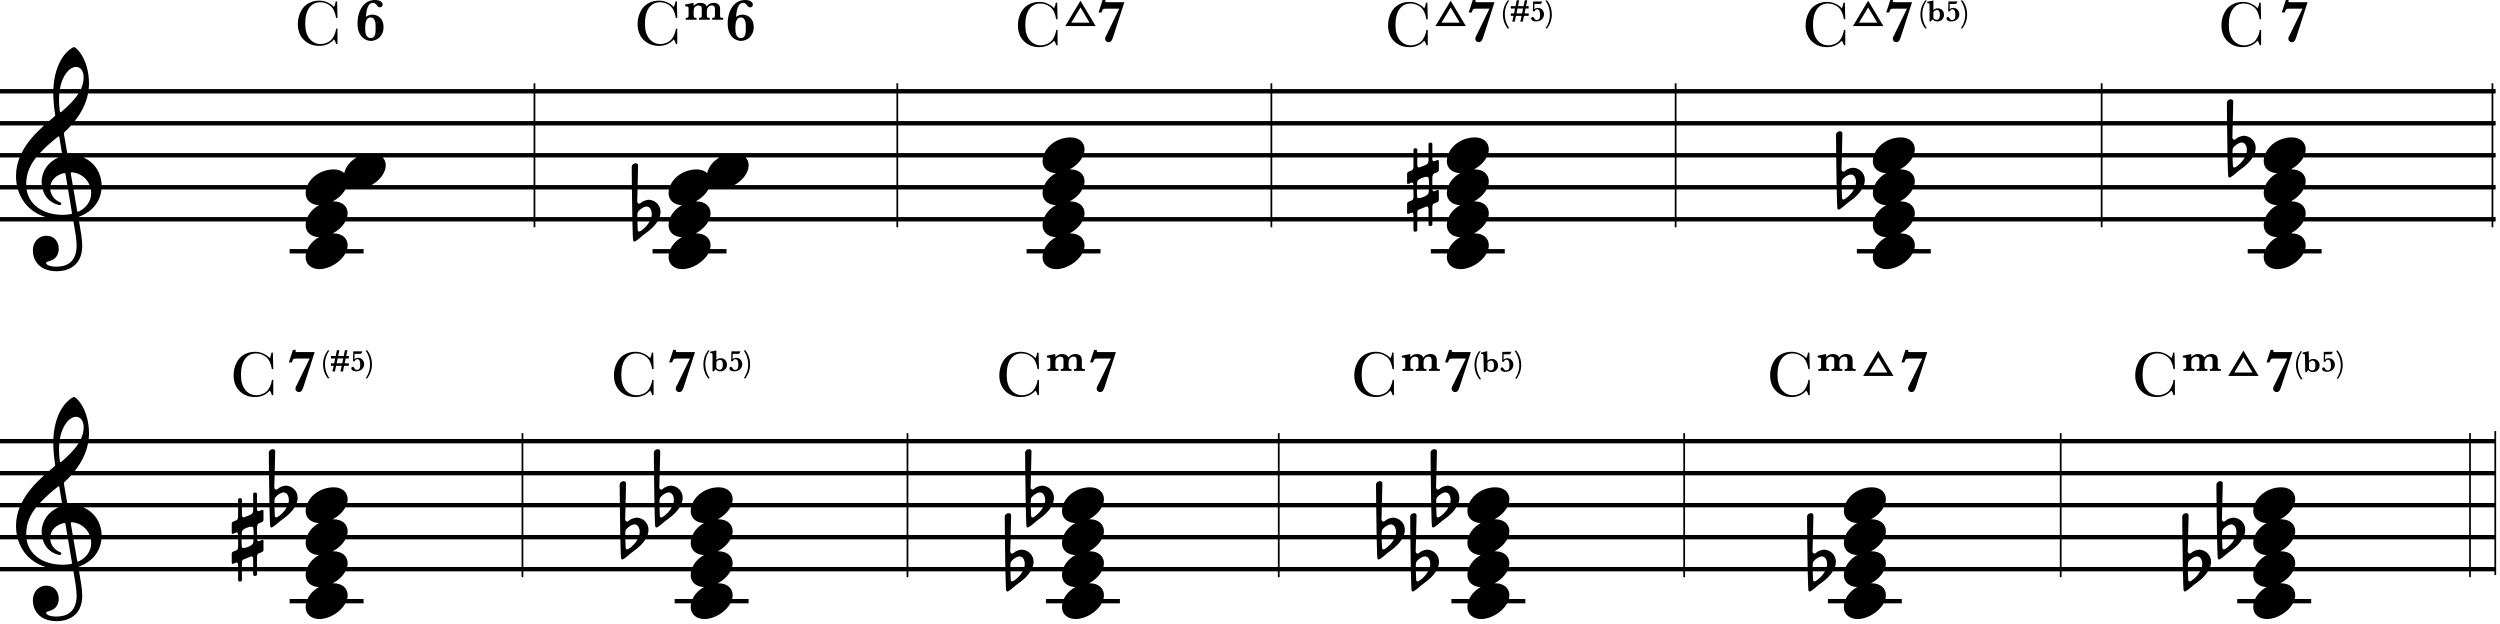<svg width="493" height="123" viewBox="0 0 493 123" fill="none" xmlns="http://www.w3.org/2000/svg">
<path fill-rule="evenodd" clip-rule="evenodd" d="M75.633 5.355C75.633 5.793 75.559 6.182 75.411 6.521C75.262 6.861 75.067 7.146 74.825 7.377C74.582 7.604 74.311 7.775 74.01 7.893C73.713 8.01 73.418 8.068 73.126 8.068C72.86 8.068 72.577 8.012 72.276 7.898C71.979 7.785 71.694 7.596 71.42 7.33C71.147 7.061 70.924 6.699 70.752 6.246C70.585 5.793 70.501 5.248 70.501 4.611C70.501 3.787 70.635 3.02 70.905 2.309C71.174 1.598 71.569 1.035 72.088 0.621C72.612 0.207 73.231 0 73.946 0C74.305 0 74.598 0.049 74.825 0.146C75.051 0.24 75.215 0.357 75.317 0.498C75.418 0.635 75.469 0.773 75.469 0.914C75.469 1.043 75.418 1.166 75.317 1.283C75.219 1.396 75.088 1.453 74.924 1.453C74.831 1.453 74.747 1.436 74.672 1.4C74.602 1.361 74.536 1.309 74.473 1.242C74.415 1.176 74.346 1.09 74.268 0.984C74.061 0.707 73.817 0.568 73.536 0.568C73.184 0.568 72.909 0.729 72.71 1.049C72.514 1.369 72.379 1.721 72.305 2.104C72.235 2.482 72.18 2.887 72.141 3.316C72.579 3.027 72.999 2.883 73.401 2.883C73.764 2.883 74.116 2.969 74.456 3.141C74.799 3.309 75.081 3.58 75.299 3.955C75.522 4.33 75.633 4.797 75.633 5.355ZM74.075 5.273C74.075 4.973 74.055 4.693 74.016 4.436C73.981 4.174 73.887 3.943 73.735 3.744C73.586 3.545 73.368 3.445 73.079 3.445C72.368 3.445 72.012 4.139 72.012 5.525C72.012 5.775 72.022 6.008 72.041 6.223C72.065 6.438 72.116 6.646 72.194 6.85C72.272 7.049 72.383 7.207 72.528 7.324C72.672 7.441 72.86 7.5 73.09 7.5C73.325 7.5 73.51 7.445 73.647 7.336C73.784 7.223 73.883 7.064 73.946 6.861C74.008 6.658 74.045 6.443 74.057 6.217C74.069 5.986 74.075 5.672 74.075 5.273ZM66.281 5.656H66.554V8.671H66.281C66.205 8.328 66.067 8.026 65.868 7.763C65.111 8.618 64.144 9.045 62.967 9.045C61.723 9.045 60.705 8.652 59.914 7.865C59.127 7.078 58.733 6.037 58.733 4.742C58.733 3.891 58.915 3.091 59.279 2.342C59.643 1.589 60.151 1.03 60.803 0.667C61.454 0.303 62.17 0.121 62.948 0.121C63.592 0.121 64.173 0.254 64.694 0.521C65.219 0.783 65.61 1.075 65.868 1.396C66.05 1.037 66.16 0.664 66.198 0.279H66.478L66.554 3.542H66.281C66.09 2.382 65.701 1.576 65.113 1.124C64.529 0.671 63.869 0.444 63.132 0.444C62.231 0.444 61.514 0.81 60.98 1.542C60.452 2.275 60.187 3.322 60.187 4.685C60.187 5.975 60.477 6.965 61.057 7.655C61.636 8.341 62.358 8.684 63.221 8.684C63.682 8.684 64.154 8.571 64.637 8.347C65.119 8.123 65.5 7.744 65.779 7.211C66.063 6.673 66.23 6.155 66.281 5.656ZM148.411 6.521C148.559 6.182 148.633 5.793 148.633 5.355C148.633 4.797 148.522 4.33 148.299 3.955C148.081 3.58 147.799 3.309 147.456 3.141C147.116 2.969 146.764 2.883 146.401 2.883C145.999 2.883 145.579 3.027 145.141 3.316C145.18 2.887 145.235 2.482 145.305 2.104C145.379 1.721 145.514 1.369 145.709 1.049C145.909 0.729 146.184 0.568 146.536 0.568C146.817 0.568 147.061 0.707 147.268 0.984C147.346 1.09 147.415 1.176 147.473 1.242C147.536 1.309 147.602 1.361 147.672 1.4C147.747 1.436 147.831 1.453 147.924 1.453C148.088 1.453 148.219 1.396 148.317 1.283C148.418 1.166 148.469 1.043 148.469 0.914C148.469 0.773 148.418 0.635 148.317 0.498C148.215 0.357 148.051 0.24 147.825 0.146C147.598 0.049 147.305 0 146.946 0C146.231 0 145.612 0.207 145.088 0.621C144.569 1.035 144.174 1.598 143.905 2.309C143.635 3.02 143.5 3.787 143.5 4.611C143.5 5.248 143.584 5.793 143.752 6.246C143.924 6.699 144.147 7.061 144.42 7.33C144.694 7.596 144.979 7.785 145.276 7.898C145.577 8.012 145.86 8.068 146.125 8.068C146.418 8.068 146.713 8.01 147.01 7.893C147.311 7.775 147.583 7.604 147.825 7.377C148.067 7.146 148.262 6.861 148.411 6.521ZM147.016 4.436C147.055 4.693 147.075 4.973 147.075 5.273C147.075 5.672 147.069 5.986 147.057 6.217C147.045 6.443 147.008 6.658 146.946 6.861C146.883 7.064 146.784 7.223 146.647 7.336C146.51 7.445 146.325 7.5 146.09 7.5C145.86 7.5 145.672 7.441 145.528 7.324C145.383 7.207 145.272 7.049 145.194 6.85C145.116 6.646 145.065 6.438 145.042 6.223C145.022 6.008 145.012 5.775 145.012 5.525C145.012 4.139 145.368 3.445 146.079 3.445C146.368 3.445 146.586 3.545 146.735 3.744C146.887 3.943 146.981 4.174 147.016 4.436ZM133.554 5.656H133.281C133.23 6.155 133.063 6.673 132.779 7.211C132.5 7.744 132.119 8.123 131.637 8.347C131.154 8.571 130.682 8.684 130.221 8.684C129.358 8.684 128.636 8.341 128.057 7.655C127.477 6.965 127.187 5.975 127.187 4.685C127.187 3.322 127.451 2.275 127.98 1.542C128.514 0.81 129.231 0.444 130.132 0.444C130.869 0.444 131.529 0.671 132.113 1.124C132.701 1.576 133.09 2.382 133.281 3.542H133.554L133.478 0.279H133.198C133.16 0.664 133.05 1.037 132.868 1.396C132.61 1.075 132.219 0.783 131.694 0.521C131.173 0.254 130.591 0.121 129.948 0.121C129.17 0.121 128.454 0.303 127.803 0.667C127.151 1.03 126.643 1.589 126.279 2.342C125.915 3.091 125.733 3.891 125.733 4.742C125.733 6.037 126.127 7.078 126.914 7.865C127.705 8.652 128.723 9.045 129.967 9.045C131.144 9.045 132.111 8.618 132.868 7.763C133.067 8.026 133.205 8.328 133.281 8.671H133.554V5.656ZM142.61 3.887H140.442V3.527C140.622 3.527 140.749 3.508 140.825 3.469C140.9 3.427 140.946 3.371 140.961 3.301C140.98 3.228 140.989 3.113 140.989 2.957V1.773C140.989 1.602 140.95 1.443 140.872 1.297C140.796 1.151 140.622 1.078 140.348 1.078C140.153 1.078 139.984 1.128 139.84 1.227C139.697 1.323 139.586 1.457 139.508 1.629C139.433 1.798 139.395 1.988 139.395 2.199V2.957C139.395 3.118 139.404 3.236 139.422 3.309C139.443 3.379 139.494 3.434 139.575 3.473C139.655 3.509 139.787 3.527 139.969 3.527V3.887H137.844V3.527C138.019 3.527 138.144 3.508 138.219 3.469C138.297 3.43 138.344 3.374 138.36 3.301C138.378 3.228 138.387 3.113 138.387 2.957V1.727C138.387 1.453 138.316 1.277 138.172 1.199C138.029 1.118 137.895 1.078 137.77 1.078C137.603 1.078 137.442 1.118 137.286 1.199C137.129 1.28 137.011 1.384 136.93 1.512C136.873 1.605 136.835 1.698 136.817 1.789C136.801 1.88 136.793 1.995 136.793 2.133V2.957C136.793 3.118 136.803 3.236 136.821 3.309C136.842 3.379 136.894 3.434 136.977 3.473C137.06 3.509 137.192 3.527 137.372 3.527V3.887H135.235V3.527C135.412 3.527 135.538 3.509 135.614 3.473C135.692 3.434 135.74 3.378 135.758 3.305C135.777 3.232 135.786 3.116 135.786 2.957V1.621C135.786 1.376 135.628 1.254 135.313 1.254H135.114V0.895L136.762 0.559C136.783 0.697 136.793 0.895 136.793 1.152C136.978 0.967 137.174 0.823 137.379 0.719C137.588 0.612 137.827 0.559 138.098 0.559C138.351 0.559 138.593 0.608 138.825 0.707C139.056 0.806 139.231 0.988 139.348 1.254C139.585 0.973 139.813 0.786 140.032 0.695C140.25 0.604 140.476 0.559 140.708 0.559C141.119 0.559 141.437 0.656 141.661 0.852C141.885 1.047 141.997 1.346 141.997 1.75V2.957C141.997 3.103 142.003 3.214 142.016 3.289C142.032 3.362 142.073 3.421 142.141 3.465C142.211 3.507 142.322 3.527 142.473 3.527H142.61V3.887ZM221.721 0.434L219.512 7.277C219.446 7.48 219.377 7.656 219.307 7.805C219.241 7.953 219.151 8.076 219.038 8.174C218.928 8.271 218.786 8.32 218.61 8.32C218.426 8.32 218.266 8.256 218.129 8.127C217.993 7.998 217.924 7.834 217.924 7.635C217.924 7.549 217.944 7.451 217.983 7.342C218.026 7.229 218.075 7.121 218.129 7.02C218.184 6.918 218.225 6.844 218.252 6.797L220.725 1.705H218.252C218.002 1.705 217.827 1.715 217.725 1.734C217.624 1.75 217.54 1.797 217.473 1.875C217.411 1.953 217.346 2.09 217.28 2.285L217.221 2.461H216.629L217.432 0H217.989C217.954 0.133 217.936 0.219 217.936 0.258C217.936 0.305 217.95 0.34 217.977 0.363C218.024 0.41 218.18 0.434 218.446 0.434H221.721ZM213.067 0.139L216.067 5.139H210.067L213.067 0.139ZM213.067 1.469L211.263 4.466H214.864L213.067 1.469ZM208.554 5.908H208.281C208.23 6.407 208.063 6.925 207.779 7.463C207.5 7.996 207.119 8.375 206.637 8.599C206.154 8.823 205.682 8.936 205.221 8.936C204.358 8.936 203.636 8.593 203.057 7.907C202.477 7.217 202.187 6.227 202.187 4.937C202.187 3.574 202.451 2.527 202.98 1.794C203.514 1.062 204.231 0.696 205.132 0.696C205.869 0.696 206.529 0.923 207.113 1.375C207.701 1.828 208.09 2.634 208.281 3.794H208.554L208.478 0.531H208.198C208.16 0.916 208.05 1.289 207.868 1.648C207.61 1.327 207.219 1.035 206.694 0.772C206.173 0.506 205.591 0.373 204.948 0.373C204.17 0.373 203.454 0.555 202.803 0.918C202.151 1.282 201.643 1.841 201.279 2.594C200.915 3.343 200.733 4.143 200.733 4.994C200.733 6.289 201.127 7.33 201.914 8.117C202.705 8.904 203.723 9.297 204.967 9.297C206.144 9.297 207.111 8.87 207.868 8.015C208.067 8.278 208.205 8.58 208.281 8.923H208.554V5.908ZM294.721 0.434L292.512 7.277C292.446 7.48 292.377 7.656 292.307 7.805C292.241 7.953 292.151 8.076 292.038 8.174C291.928 8.271 291.786 8.32 291.61 8.32C291.426 8.32 291.266 8.256 291.129 8.127C290.993 7.998 290.924 7.834 290.924 7.635C290.924 7.549 290.944 7.451 290.983 7.342C291.026 7.229 291.075 7.121 291.129 7.02C291.184 6.918 291.225 6.844 291.252 6.797L293.725 1.705H291.252C291.002 1.705 290.827 1.715 290.725 1.734C290.624 1.75 290.54 1.797 290.473 1.875C290.411 1.953 290.346 2.09 290.28 2.285L290.221 2.461H289.629L290.432 0H290.989C290.954 0.133 290.936 0.219 290.936 0.258C290.936 0.305 290.95 0.34 290.977 0.363C291.024 0.41 291.18 0.434 291.446 0.434H294.721ZM286.067 0.139L289.067 5.139H283.067L286.067 0.139ZM286.067 1.469L284.263 4.466H287.864L286.067 1.469ZM281.554 5.908H281.281C281.23 6.407 281.063 6.925 280.779 7.463C280.5 7.996 280.119 8.375 279.637 8.599C279.154 8.823 278.682 8.936 278.221 8.936C277.358 8.936 276.636 8.593 276.057 7.907C275.477 7.217 275.187 6.227 275.187 4.937C275.187 3.574 275.451 2.527 275.98 1.794C276.514 1.062 277.231 0.696 278.132 0.696C278.869 0.696 279.529 0.923 280.113 1.375C280.701 1.828 281.09 2.634 281.281 3.794H281.554L281.478 0.531H281.198C281.16 0.916 281.05 1.289 280.868 1.648C280.61 1.327 280.219 1.035 279.694 0.772C279.173 0.506 278.591 0.373 277.948 0.373C277.17 0.373 276.454 0.555 275.803 0.918C275.151 1.282 274.643 1.841 274.279 2.594C273.915 3.343 273.733 4.143 273.733 4.994C273.733 6.289 274.127 7.33 274.914 8.117C275.705 8.904 276.723 9.297 277.967 9.297C279.144 9.297 280.111 8.87 280.868 8.015C281.067 8.278 281.205 8.58 281.281 8.923H281.554V5.908ZM297.303 5.604H297.64C297.439 5.314 297.273 5.019 297.142 4.716C297.011 4.413 296.913 4.101 296.846 3.778C296.782 3.456 296.75 3.132 296.75 2.806C296.75 2.47 296.784 2.144 296.852 1.827C296.92 1.509 297.019 1.207 297.148 0.922C297.277 0.635 297.439 0.359 297.634 0.096H297.303C297.147 0.318 297.002 0.55 296.87 0.79C296.739 1.03 296.623 1.329 296.521 1.687C296.421 2.042 296.372 2.432 296.372 2.855C296.372 3.193 296.408 3.526 296.48 3.854C296.552 4.183 296.659 4.494 296.799 4.789C296.942 5.086 297.11 5.357 297.303 5.604ZM300.535 3.131H301.458V2.645H300.637L300.833 1.689H301.458V1.206H300.936L301.176 0.058H300.69L300.45 1.206H299.351L299.591 0.058H299.105L298.865 1.206H297.936V1.689H298.765L298.566 2.645H297.936V3.131H298.463L298.223 4.271H298.709L298.95 3.131H300.048L299.808 4.271H300.294L300.535 3.131ZM299.249 1.689H300.347L300.151 2.645H299.052L299.249 1.689ZM304.296 3.506C304.419 3.291 304.481 3.068 304.481 2.838C304.481 2.674 304.454 2.517 304.399 2.366C304.344 2.214 304.265 2.077 304.162 1.956C304.06 1.835 303.933 1.737 303.781 1.663C303.628 1.589 303.462 1.552 303.283 1.552C303.164 1.552 303.061 1.564 302.975 1.59C302.891 1.615 302.822 1.646 302.767 1.681C302.714 1.714 302.648 1.764 302.568 1.83L302.591 0.778H303.708C303.788 0.778 303.844 0.768 303.877 0.746C303.911 0.723 303.954 0.655 304.006 0.544L304.132 0.286H302.333L302.281 2.243H302.591C302.654 2.085 302.733 1.978 302.829 1.921C302.926 1.864 303.019 1.836 303.107 1.836C303.332 1.836 303.487 1.936 303.573 2.135C303.659 2.332 303.702 2.606 303.702 2.958C303.702 3.124 303.69 3.275 303.667 3.412C303.645 3.547 303.587 3.67 303.494 3.781C303.4 3.891 303.257 3.945 303.066 3.945C302.955 3.945 302.854 3.917 302.764 3.86C302.676 3.802 302.59 3.698 302.506 3.55C302.467 3.476 302.43 3.422 302.395 3.389C302.36 3.354 302.307 3.336 302.237 3.336C302.165 3.336 302.097 3.364 302.035 3.421C301.974 3.478 301.944 3.555 301.944 3.652C301.944 3.744 301.98 3.836 302.052 3.928C302.125 4.018 302.232 4.09 302.375 4.145C302.517 4.201 302.692 4.229 302.899 4.229C303.229 4.229 303.513 4.163 303.751 4.03C303.992 3.896 304.173 3.721 304.296 3.506ZM305.925 3.767C305.988 3.478 306.019 3.17 306.019 2.844C306.019 2.504 305.982 2.17 305.908 1.842C305.835 1.514 305.729 1.202 305.588 0.907C305.448 0.61 305.281 0.34 305.087 0.096H304.75C304.952 0.383 305.118 0.678 305.249 0.98C305.379 1.283 305.477 1.596 305.542 1.918C305.608 2.238 305.641 2.562 305.641 2.891C305.641 3.227 305.607 3.554 305.539 3.872C305.47 4.19 305.371 4.493 305.24 4.78C305.109 5.069 304.948 5.344 304.756 5.604H305.087C305.216 5.414 305.325 5.245 305.413 5.097C305.502 4.948 305.595 4.762 305.691 4.537C305.787 4.312 305.865 4.056 305.925 3.767ZM374.846 7.277L377.055 0.434H373.779C373.514 0.434 373.357 0.41 373.311 0.363C373.283 0.34 373.27 0.305 373.27 0.258C373.27 0.219 373.287 0.133 373.322 0H372.766L371.963 2.461H372.555L372.613 2.285C372.68 2.09 372.744 1.953 372.807 1.875C372.873 1.797 372.957 1.75 373.059 1.734C373.16 1.715 373.336 1.705 373.586 1.705H376.059L373.586 6.797C373.559 6.844 373.518 6.918 373.463 7.02C373.408 7.121 373.359 7.229 373.316 7.342C373.277 7.451 373.258 7.549 373.258 7.635C373.258 7.834 373.326 7.998 373.463 8.127C373.6 8.256 373.76 8.32 373.943 8.32C374.119 8.32 374.262 8.271 374.371 8.174C374.484 8.076 374.574 7.953 374.641 7.805C374.711 7.656 374.779 7.48 374.846 7.277ZM371.4 5.139L368.4 0.139L365.4 5.139H371.4ZM366.596 4.466L368.4 1.469L370.198 4.466H366.596ZM363.614 5.908H363.887V8.923H363.614C363.538 8.58 363.401 8.278 363.202 8.015C362.444 8.87 361.477 9.297 360.301 9.297C359.057 9.297 358.039 8.904 357.248 8.117C356.46 7.33 356.067 6.289 356.067 4.994C356.067 4.143 356.249 3.343 356.613 2.594C356.977 1.841 357.485 1.282 358.136 0.918C358.788 0.555 359.503 0.373 360.282 0.373C360.925 0.373 361.507 0.506 362.027 0.772C362.552 1.035 362.944 1.327 363.202 1.648C363.384 1.289 363.494 0.916 363.532 0.531H363.811L363.887 3.794H363.614C363.424 2.634 363.035 1.828 362.446 1.375C361.862 0.923 361.202 0.696 360.466 0.696C359.564 0.696 358.847 1.062 358.314 1.794C357.785 2.527 357.521 3.574 357.521 4.937C357.521 6.227 357.81 7.217 358.39 7.907C358.97 8.593 359.691 8.936 360.555 8.936C361.016 8.936 361.488 8.823 361.97 8.599C362.453 8.375 362.833 7.996 363.113 7.463C363.396 6.925 363.563 6.407 363.614 5.908ZM379.974 5.604H379.637C379.443 5.357 379.275 5.086 379.133 4.789C378.992 4.494 378.886 4.183 378.813 3.854C378.741 3.526 378.705 3.193 378.705 2.855C378.705 2.432 378.755 2.042 378.854 1.687C378.956 1.329 379.072 1.03 379.203 0.79C379.336 0.55 379.48 0.318 379.637 0.096H379.968C379.772 0.359 379.61 0.635 379.481 0.922C379.353 1.207 379.254 1.509 379.186 1.827C379.117 2.144 379.083 2.47 379.083 2.806C379.083 3.132 379.115 3.456 379.18 3.778C379.246 4.101 379.345 4.413 379.476 4.716C379.606 5.019 379.772 5.314 379.974 5.604ZM383.36 2.92C383.36 3.107 383.326 3.283 383.258 3.447C383.189 3.609 383.093 3.75 382.968 3.869C382.845 3.988 382.703 4.079 382.543 4.142C382.385 4.204 382.217 4.235 382.039 4.235C381.83 4.235 381.65 4.195 381.5 4.115C381.35 4.033 381.226 3.929 381.128 3.802C380.948 3.981 380.818 4.126 380.738 4.235H380.51V0.989C380.51 0.878 380.496 0.797 380.469 0.746C380.443 0.693 380.399 0.66 380.337 0.646C380.276 0.631 380.182 0.621 380.053 0.617V0.354L381.266 0.096V1.991C381.365 1.897 381.48 1.816 381.611 1.748C381.744 1.678 381.917 1.643 382.13 1.643C382.329 1.643 382.506 1.679 382.66 1.751C382.816 1.823 382.946 1.921 383.05 2.044C383.153 2.167 383.23 2.304 383.281 2.454C383.334 2.604 383.36 2.76 383.36 2.92ZM382.549 2.896C382.549 2.652 382.508 2.437 382.426 2.249C382.346 2.062 382.187 1.968 381.948 1.968C381.862 1.968 381.777 1.985 381.693 2.021C381.611 2.054 381.534 2.1 381.462 2.158C381.392 2.217 381.326 2.285 381.266 2.363V3.556C381.383 3.708 381.499 3.806 381.614 3.849C381.731 3.89 381.835 3.91 381.925 3.91C382.089 3.91 382.218 3.856 382.312 3.749C382.405 3.64 382.468 3.51 382.499 3.359C382.532 3.209 382.549 3.055 382.549 2.896ZM386.381 2.838C386.381 3.068 386.319 3.291 386.196 3.506C386.073 3.721 385.892 3.896 385.651 4.03C385.413 4.163 385.129 4.229 384.799 4.229C384.592 4.229 384.417 4.201 384.274 4.145C384.132 4.09 384.024 4.018 383.952 3.928C383.88 3.836 383.844 3.744 383.844 3.652C383.844 3.555 383.874 3.478 383.935 3.421C383.997 3.364 384.064 3.336 384.137 3.336C384.207 3.336 384.26 3.354 384.295 3.389C384.33 3.422 384.367 3.476 384.406 3.55C384.49 3.698 384.576 3.802 384.664 3.86C384.754 3.917 384.854 3.945 384.966 3.945C385.157 3.945 385.3 3.891 385.394 3.781C385.487 3.67 385.545 3.547 385.566 3.412C385.59 3.275 385.602 3.124 385.602 2.958C385.602 2.606 385.559 2.332 385.473 2.135C385.387 1.936 385.231 1.836 385.007 1.836C384.919 1.836 384.826 1.864 384.729 1.921C384.633 1.978 384.554 2.085 384.491 2.243H384.181L384.233 0.286H386.032L385.906 0.544C385.854 0.655 385.811 0.723 385.777 0.746C385.744 0.768 385.688 0.778 385.607 0.778H384.491L384.468 1.83C384.548 1.764 384.614 1.714 384.667 1.681C384.722 1.646 384.791 1.615 384.875 1.59C384.961 1.564 385.063 1.552 385.183 1.552C385.362 1.552 385.528 1.589 385.681 1.663C385.833 1.737 385.96 1.835 386.062 1.956C386.165 2.077 386.244 2.214 386.299 2.366C386.354 2.517 386.381 2.674 386.381 2.838ZM387.919 2.844C387.919 3.17 387.888 3.478 387.825 3.767C387.765 4.056 387.687 4.312 387.591 4.537C387.495 4.762 387.402 4.948 387.312 5.097C387.225 5.245 387.116 5.414 386.987 5.604H386.656C386.848 5.344 387.009 5.069 387.14 4.78C387.271 4.493 387.37 4.19 387.438 3.872C387.507 3.554 387.541 3.227 387.541 2.891C387.541 2.562 387.508 2.238 387.441 1.918C387.377 1.596 387.279 1.283 387.148 0.98C387.018 0.678 386.852 0.383 386.65 0.096H386.987C387.181 0.34 387.348 0.61 387.488 0.907C387.629 1.202 387.735 1.514 387.808 1.842C387.882 2.17 387.919 2.504 387.919 2.844ZM452.846 7.277L455.055 0.434H451.779C451.514 0.434 451.357 0.41 451.311 0.363C451.283 0.34 451.27 0.305 451.27 0.258C451.27 0.219 451.287 0.133 451.322 0H450.766L449.963 2.461H450.555L450.613 2.285C450.68 2.09 450.744 1.953 450.807 1.875C450.873 1.797 450.957 1.75 451.059 1.734C451.16 1.715 451.336 1.705 451.586 1.705H454.059L451.586 6.797C451.559 6.844 451.518 6.918 451.463 7.02C451.408 7.121 451.359 7.229 451.316 7.342C451.277 7.451 451.258 7.549 451.258 7.635C451.258 7.834 451.326 7.998 451.463 8.127C451.6 8.256 451.76 8.32 451.943 8.32C452.119 8.32 452.262 8.271 452.371 8.174C452.484 8.076 452.574 7.953 452.641 7.805C452.711 7.656 452.779 7.48 452.846 7.277ZM445.887 5.908H445.614C445.563 6.407 445.396 6.925 445.113 7.463C444.833 7.996 444.453 8.375 443.97 8.599C443.488 8.823 443.016 8.936 442.555 8.936C441.691 8.936 440.97 8.593 440.39 7.907C439.81 7.217 439.521 6.227 439.521 4.937C439.521 3.574 439.785 2.527 440.314 1.794C440.847 1.062 441.564 0.696 442.466 0.696C443.202 0.696 443.862 0.923 444.446 1.375C445.035 1.828 445.424 2.634 445.614 3.794H445.887L445.811 0.531H445.532C445.494 0.916 445.384 1.289 445.202 1.648C444.944 1.327 444.552 1.035 444.027 0.772C443.507 0.506 442.925 0.373 442.282 0.373C441.503 0.373 440.788 0.555 440.136 0.918C439.485 1.282 438.977 1.841 438.613 2.594C438.249 3.343 438.067 4.143 438.067 4.994C438.067 6.289 438.46 7.33 439.248 8.117C440.039 8.904 441.057 9.297 442.301 9.297C443.477 9.297 444.444 8.87 445.202 8.015C445.401 8.278 445.538 8.58 445.614 8.923H445.887V5.908ZM14.488 43.672C14.778 45.306 15.11 47.298 15.11 48.406C15.11 52.131 12.593 52.584 11.108 52.584C9.749 52.584 9.095 52.181 9.095 51.854C9.095 51.678 9.321 51.602 9.9 51.426C10.68 51.2 11.586 50.52 11.586 49.06C11.586 47.676 10.706 46.493 9.17 46.493C7.484 46.493 6.478 47.827 6.478 49.388C6.478 51.023 7.459 53.49 11.259 53.49C12.945 53.49 16.217 52.735 16.217 48.456C16.217 47.196 15.867 45.197 15.595 43.672H60.352C60.301 43.92 60.274 44.171 60.274 44.424C60.274 45.858 61.44 46.734 62.914 46.764C61.883 47.327 61.077 48.168 60.639 49.121H57.118V49.983H60.352C60.301 50.231 60.274 50.482 60.274 50.735C60.274 52.195 61.482 53.075 62.992 53.075C64.909 53.075 67.168 51.705 68.109 49.983H71.702V49.121H68.455C68.519 48.873 68.553 48.622 68.553 48.369C68.553 46.96 67.421 46.029 65.81 46.029C65.775 46.029 65.739 46.029 65.703 46.03C65.677 46.03 65.65 46.031 65.624 46.032C66.668 45.467 67.589 44.623 68.109 43.672H105.223V44.819H105.568V43.672H124.71C124.755 45.811 124.81 47.436 124.877 47.519C124.952 47.62 125.028 47.645 125.103 47.645C125.179 47.645 125.254 47.595 125.254 47.595C125.694 47.346 126.083 47.011 126.455 46.69C126.722 46.461 126.98 46.238 127.243 46.06C128.419 45.24 129.193 44.427 129.663 43.672H131.919C131.867 43.92 131.84 44.171 131.84 44.424C131.84 45.858 133.007 46.734 134.48 46.764C133.449 47.327 132.644 48.168 132.206 49.121H128.684V49.983H131.919C131.867 50.231 131.84 50.482 131.84 50.735C131.84 52.195 133.048 53.075 134.558 53.075C136.475 53.075 138.735 51.705 139.675 49.983H143.268V49.121H140.021C140.085 48.873 140.12 48.622 140.12 48.369C140.12 46.96 138.987 46.029 137.376 46.029C137.314 46.029 137.252 46.03 137.19 46.032C138.234 45.467 139.156 44.623 139.675 43.672H176.774V44.819H177.119V43.672H205.672C205.62 43.92 205.593 44.171 205.593 44.424C205.593 45.858 206.759 46.734 208.233 46.764C207.202 47.327 206.397 48.168 205.958 49.121H202.437V49.983H205.672C205.62 50.231 205.593 50.482 205.593 50.735C205.593 52.195 206.801 53.075 208.311 53.075C210.228 53.075 212.488 51.705 213.428 49.983H217.02V49.121H213.774C213.838 48.873 213.873 48.622 213.873 48.369C213.873 46.96 212.74 46.029 211.129 46.029C211.067 46.029 211.005 46.03 210.943 46.032C211.987 45.467 212.909 44.623 213.428 43.672H250.542V44.819H250.887V43.672H278.735V45.411C278.735 45.562 278.886 45.688 279.062 45.688C279.314 45.688 279.49 45.562 279.49 45.411V43.672H281.705V44.304C281.705 44.455 281.856 44.581 282.032 44.581C282.309 44.581 282.46 44.455 282.46 44.304V43.672H285.394C285.342 43.92 285.315 44.171 285.315 44.424C285.315 45.858 286.482 46.734 287.955 46.764C286.925 47.327 286.119 48.168 285.681 49.121H282.16V49.983H285.394C285.342 50.231 285.315 50.482 285.315 50.735C285.315 52.195 286.523 53.075 288.033 53.075C289.95 53.075 292.21 51.705 293.15 49.983H296.742V49.121H293.497C293.561 48.873 293.595 48.622 293.595 48.369C293.595 46.96 292.462 46.029 290.852 46.029C290.789 46.029 290.727 46.03 290.665 46.032C291.709 45.467 292.631 44.623 293.15 43.672H330.263V44.819H330.608V43.672H369.403C369.351 43.92 369.324 44.171 369.324 44.424C369.324 45.858 370.491 46.734 371.965 46.764C370.934 47.327 370.128 48.168 369.69 49.121H366.172V49.983H369.403C369.351 50.231 369.324 50.482 369.324 50.735C369.324 52.195 370.532 53.075 372.042 53.075C373.96 53.075 376.219 51.705 377.159 49.983H380.75V49.121H377.506C377.57 48.873 377.604 48.622 377.604 48.369C377.604 46.96 376.472 46.029 374.861 46.029C374.82 46.029 374.78 46.029 374.739 46.03C374.718 46.031 374.696 46.031 374.674 46.032C375.719 45.467 376.64 44.623 377.159 43.672H414.271V44.819H414.616V43.672H446.482C446.43 43.92 446.403 44.171 446.403 44.424C446.403 45.858 447.569 46.734 449.043 46.764C448.012 47.327 447.207 48.168 446.769 49.121H443.25V49.983H446.482C446.43 50.231 446.403 50.482 446.403 50.735C446.403 52.195 447.611 53.075 449.121 53.075C451.038 53.075 453.298 51.705 454.238 49.983H457.827V49.121H454.584C454.648 48.873 454.683 48.622 454.683 48.369C454.683 46.96 453.55 46.029 451.939 46.029C451.877 46.029 451.815 46.03 451.753 46.032C452.797 45.467 453.719 44.623 454.238 43.672H491.338V44.819H491.683V43.672H492.141V42.81H491.683V37.361H492.141V36.499H491.683V31.05H492.141V30.188H491.683V24.74H492.141V23.877H491.683V18.428H492.141V17.566H491.683V16.419H491.338V17.566H414.616V16.419H414.271V17.566H330.608V16.419H330.263V17.566H250.887V16.419H250.542V17.566H177.119V16.419H176.774V17.566H105.568V16.419H105.223V17.566H17.489C17.53 17.19 17.551 16.808 17.551 16.419C17.551 14.23 16.947 12.066 15.915 10.556C15.537 10.002 14.883 9.297 14.606 9.297C14.254 9.297 13.474 9.952 12.97 10.505C11.287 12.371 10.632 15.121 10.521 17.566H0V18.428H10.504C10.512 19.863 10.684 21.45 10.857 22.459L10.863 22.5C10.908 22.767 10.918 22.823 10.63 23.063C10.308 23.33 9.984 23.601 9.661 23.877H0V24.74H8.68C6.92 26.336 5.282 28.117 4.254 30.188H0V31.05H3.869C3.417 32.19 3.156 33.415 3.156 34.741C3.156 35.334 3.211 35.923 3.321 36.499H0V37.361H3.532C4.266 39.822 6.08 41.916 9.011 42.81H0V43.672H14.488ZM5.24 37.361C5.703 40.352 8.416 42.366 12.417 42.366C12.92 42.366 13.424 42.316 13.826 42.24L13.845 42.236C14.204 42.165 14.228 42.16 14.178 41.888L13.419 37.361H9.91C10.002 38.43 10.725 39.401 11.712 39.824L11.741 39.837C11.91 39.908 12.09 39.985 12.09 40.151C12.09 40.303 11.989 40.428 11.788 40.428C11.611 40.428 11.309 40.353 11.108 40.277C9.815 39.84 8.824 38.814 8.417 37.361H5.24ZM5.169 36.499H8.251C8.226 36.281 8.214 36.055 8.214 35.823C8.214 33.781 9.522 31.876 11.567 31.05H7.12C5.388 33.214 5.169 35.04 5.169 36.427C5.169 36.451 5.169 36.475 5.169 36.499ZM7.874 30.188H12.216L11.712 27.115C11.662 26.838 11.611 26.813 11.36 27.015L11.324 27.044C10.25 27.912 9.195 28.765 7.874 30.188ZM9.968 36.499C10.213 35.381 11.117 34.549 12.417 34.187C12.819 34.086 12.87 34.111 12.92 34.388L13.274 36.499H9.968ZM14.497 37.361L15.21 41.511C15.261 41.812 15.311 41.812 15.613 41.661C17.022 40.957 17.979 39.673 17.979 38.088C17.979 37.839 17.957 37.596 17.916 37.361H14.497ZM17.668 36.499H14.349L13.977 34.338C13.927 34.036 13.952 33.961 14.254 33.986C15.769 34.117 17.089 35.096 17.668 36.499ZM20.006 37.361H60.352C60.301 37.609 60.274 37.86 60.274 38.113C60.274 39.547 61.44 40.423 62.914 40.453C61.883 41.016 61.078 41.857 60.639 42.81H15.492C15.525 42.764 15.594 42.736 15.719 42.683C15.747 42.671 15.779 42.658 15.814 42.643C18.14 41.722 19.75 39.852 20.006 37.361ZM20.04 36.499C19.984 34.116 18.633 31.963 16.408 31.05H70.315C69.066 31.77 68.166 32.902 67.884 34.136C67.396 33.673 66.671 33.407 65.81 33.407C63.443 33.407 61.435 34.768 60.639 36.499H20.04ZM13.256 30.188L13.247 30.135L12.618 26.486C12.571 26.204 12.612 26.163 12.741 26.036L12.769 26.008C13.203 25.602 13.621 25.179 14.016 24.74H105.223V30.188H13.256ZM14.744 23.877H105.223V18.428H17.36C16.971 20.449 16.017 22.265 14.744 23.877ZM15.482 18.428C14.603 19.822 13.289 21.032 12.115 22.057C11.939 22.208 11.838 22.183 11.788 21.855C11.687 21.201 11.637 20.346 11.637 19.54C11.637 19.155 11.654 18.784 11.687 18.428H15.482ZM15.955 17.566H11.802C12.282 14.82 13.726 13.198 14.984 13.198C15.814 13.198 16.494 13.878 16.494 15.262C16.494 16.075 16.291 16.843 15.955 17.566ZM491.338 42.81H454.584C454.648 42.562 454.683 42.311 454.683 42.058C454.683 40.649 453.55 39.718 451.939 39.718C451.877 39.718 451.815 39.719 451.753 39.721C452.797 39.156 453.719 38.312 454.238 37.361H491.338V42.81ZM446.769 42.81C447.207 41.857 448.012 41.016 449.043 40.453C447.57 40.423 446.403 39.547 446.403 38.113C446.403 37.86 446.43 37.609 446.482 37.361H414.616V42.81H446.769ZM377.506 42.81H414.271V37.361H377.159C376.64 38.312 375.718 39.156 374.674 39.721C374.736 39.719 374.799 39.718 374.861 39.718C376.472 39.718 377.604 40.649 377.604 42.058C377.604 42.311 377.57 42.562 377.506 42.81ZM367.567 36.499H369.69C370.128 35.546 370.934 34.705 371.964 34.142C370.491 34.112 369.324 33.236 369.324 31.802C369.324 31.549 369.351 31.298 369.403 31.05H363.208C363.178 32.22 363.151 33.199 363.141 33.407C363.141 33.583 363.242 33.759 363.418 33.835C363.469 33.86 363.494 33.86 363.544 33.86C363.67 33.86 363.947 33.633 364.098 33.508C364.45 33.281 365.054 33.08 365.482 33.08C366.64 33.155 367.747 34.061 367.747 35.496C367.747 35.805 367.691 36.142 367.567 36.499ZM369.69 30.188H363.23C363.274 28.436 363.318 26.579 363.318 26.31C363.318 26.033 363.091 25.882 362.839 25.882C362.487 25.882 362.085 26.134 362.059 26.587C362.059 26.587 362.07 28.117 362.091 30.188H330.608V24.74H414.271V30.188H377.506C377.57 29.94 377.604 29.689 377.604 29.436C377.604 28.027 376.472 27.096 374.861 27.096C372.494 27.096 370.486 28.457 369.69 30.188ZM377.159 31.05H414.271V36.499H377.506C377.57 36.251 377.604 35.999 377.604 35.747C377.604 34.338 376.472 33.407 374.861 33.407C374.799 33.407 374.737 33.408 374.675 33.41C375.719 32.845 376.64 32.001 377.159 31.05ZM369.324 38.113C369.324 37.86 369.351 37.609 369.403 37.361H367.147C366.678 38.116 365.904 38.929 364.727 39.749C364.464 39.928 364.206 40.15 363.94 40.379C363.567 40.7 363.179 41.035 362.739 41.284C362.739 41.284 362.663 41.334 362.588 41.334C362.512 41.334 362.437 41.309 362.361 41.209C362.295 41.125 362.239 39.5 362.195 37.361H330.608V42.81H369.69C370.128 41.857 370.934 41.016 371.965 40.453C370.491 40.423 369.324 39.547 369.324 38.113ZM293.497 42.81H330.263V37.361H293.15C292.631 38.312 291.709 39.156 290.665 39.721C290.697 39.72 290.728 39.719 290.76 39.718L290.792 39.718L290.852 39.718C292.462 39.718 293.595 40.649 293.595 42.058C293.595 42.311 293.561 42.562 293.497 42.81ZM330.263 36.499H293.497C293.561 36.251 293.595 35.999 293.595 35.747C293.595 34.338 292.462 33.407 290.852 33.407L290.8 33.407C290.755 33.407 290.71 33.408 290.666 33.41C291.71 32.845 292.631 32.001 293.15 31.05H330.263V36.499ZM285.681 36.499C286.119 35.546 286.924 34.705 287.955 34.142C286.482 34.112 285.315 33.236 285.315 31.802C285.315 31.549 285.342 31.298 285.394 31.05H282.46V31.469C282.46 31.671 282.636 31.796 282.812 31.796C282.938 31.771 283.441 31.57 283.441 31.57C283.492 31.545 283.517 31.545 283.567 31.545C283.668 31.545 283.743 31.62 283.743 31.746V33.533C283.743 33.684 283.617 33.885 283.441 33.961L282.787 34.212C282.586 34.288 282.46 34.766 282.46 34.942V36.499H285.681ZM285.315 38.113C285.315 37.86 285.342 37.609 285.394 37.361H282.464C282.492 37.611 282.65 37.736 282.787 37.736L283.441 37.484C283.492 37.459 283.517 37.459 283.567 37.459C283.668 37.459 283.743 37.534 283.743 37.66V39.447C283.743 39.598 283.617 39.799 283.441 39.875C283.441 39.875 282.913 40.076 282.737 40.152C282.56 40.227 282.46 40.529 282.46 40.73V42.81H285.681C286.119 41.857 286.925 41.016 287.955 40.453C286.482 40.423 285.315 39.547 285.315 38.113ZM281.705 42.81H279.49V41.913C279.49 41.586 279.616 41.41 279.742 41.36L281.277 40.73C281.29 40.73 281.308 40.724 281.327 40.718L281.341 40.713C281.346 40.712 281.352 40.71 281.357 40.709C281.361 40.708 281.365 40.707 281.368 40.706C281.372 40.706 281.375 40.705 281.378 40.705C281.579 40.705 281.705 41.007 281.705 41.158V42.81ZM293.497 30.188H330.263V24.74H250.887V30.188H278.735V29.506C278.735 29.355 278.886 29.229 279.138 29.229C279.314 29.229 279.49 29.355 279.49 29.506V30.188H281.705V28.399C281.705 28.248 281.856 28.122 282.107 28.122C282.309 28.122 282.46 28.248 282.46 28.399V30.188H285.681C286.477 28.457 288.485 27.096 290.852 27.096C292.462 27.096 293.595 28.027 293.595 29.436C293.595 29.689 293.561 29.94 293.497 30.188ZM250.887 31.05H278.735V32.904C278.735 33.256 278.584 33.508 278.433 33.583C278.282 33.659 277.779 33.86 277.779 33.86C277.603 33.91 277.477 34.112 277.477 34.263V36.05C277.477 36.2 277.552 36.276 277.678 36.276C277.779 36.276 278.257 36.05 278.332 35.999C278.337 35.999 278.341 35.998 278.345 35.997C278.349 35.996 278.354 35.994 278.359 35.992C278.362 35.99 278.366 35.989 278.37 35.986L278.375 35.984C278.38 35.982 278.384 35.98 278.389 35.978C278.391 35.977 278.394 35.976 278.397 35.975C278.401 35.974 278.404 35.974 278.408 35.974C278.584 35.974 278.735 36.226 278.735 36.427V36.499H250.887V31.05ZM279.49 35.823C279.466 35.92 279.448 36.174 279.435 36.499H281.805L281.805 36.452C281.805 35.773 281.755 35.144 281.705 35.018C281.654 34.917 281.503 34.867 281.327 34.867C280.698 34.867 279.54 35.395 279.49 35.823ZM281.778 37.361H279.416C279.415 37.47 279.415 37.578 279.415 37.685C279.415 38.289 279.44 38.843 279.49 38.944C279.515 39.019 279.641 39.069 279.792 39.069C280.371 39.069 281.554 38.566 281.705 38.063C281.732 37.941 281.759 37.681 281.778 37.361ZM278.735 38.918V37.361H250.887V42.81H278.735V42.316C278.735 42.19 278.609 41.913 278.433 41.913C278.408 41.913 278.383 41.913 278.358 41.938C278.131 42.014 277.779 42.165 277.779 42.165C277.775 42.165 277.77 42.166 277.764 42.167C277.76 42.168 277.756 42.169 277.752 42.17L277.741 42.173L277.728 42.178C277.724 42.179 277.719 42.181 277.714 42.182C277.71 42.184 277.707 42.185 277.703 42.185C277.694 42.188 277.685 42.19 277.678 42.19C277.552 42.19 277.477 42.115 277.477 41.964V40.177C277.477 40.026 277.603 39.824 277.779 39.774C277.779 39.774 278.307 39.548 278.458 39.497C278.609 39.422 278.735 39.195 278.735 38.918ZM281.705 31.05H279.49V32.526C279.49 32.727 279.566 33.029 279.792 33.029C280.22 32.929 281.076 32.577 281.378 32.4C281.604 32.249 281.68 31.922 281.705 31.671V31.05ZM213.774 42.81H250.542V37.361H213.428C212.908 38.312 211.987 39.156 210.942 39.721C211.005 39.719 211.067 39.718 211.129 39.718C212.74 39.718 213.873 40.649 213.873 42.058C213.873 42.311 213.838 42.562 213.774 42.81ZM208.233 40.453C206.76 40.423 205.593 39.547 205.593 38.113C205.593 37.86 205.62 37.609 205.672 37.361H177.119V42.81H205.958C206.397 41.857 207.202 41.016 208.233 40.453ZM176.774 42.81H140.021C140.085 42.562 140.12 42.311 140.12 42.058C140.12 40.649 138.987 39.718 137.376 39.718C137.314 39.718 137.252 39.719 137.19 39.721C138.234 39.156 139.156 38.312 139.675 37.361H176.774V42.81ZM132.206 42.81C132.644 41.857 133.449 41.016 134.48 40.453C133.007 40.423 131.84 39.547 131.84 38.113C131.84 37.86 131.867 37.609 131.919 37.361H125.724C125.694 38.531 125.667 39.51 125.657 39.718C125.657 39.894 125.758 40.07 125.934 40.146C125.984 40.171 126.009 40.171 126.06 40.171C126.186 40.171 126.462 39.944 126.613 39.818C126.966 39.592 127.57 39.391 127.998 39.391C129.155 39.466 130.263 40.372 130.263 41.807C130.263 42.116 130.207 42.453 130.082 42.81H132.206ZM132.206 36.499H125.746C125.79 34.747 125.833 32.89 125.833 32.621C125.833 32.344 125.607 32.193 125.355 32.193C125.003 32.193 124.6 32.445 124.575 32.898C124.575 32.898 124.586 34.428 124.607 36.499H105.568V31.05H141.881C140.632 31.77 139.732 32.902 139.45 34.136C138.962 33.673 138.238 33.407 137.376 33.407C135.009 33.407 133.001 34.768 132.206 36.499ZM144.825 36.499H176.774V31.05H147.036C147.417 31.447 147.635 31.973 147.635 32.592C147.635 34.12 146.381 35.617 144.825 36.499ZM124.616 37.361C124.635 39.086 124.661 41.062 124.693 42.81H105.568V37.361H124.616ZM125.682 42.81L125.682 42.763C125.682 42.36 125.707 42.058 125.733 41.958C125.909 41.454 126.915 40.724 127.494 40.724C128.224 40.724 128.526 41.555 128.526 42.184C128.526 42.394 128.499 42.603 128.448 42.81H125.682ZM125.696 43.672H128.105C127.671 44.464 126.964 45.156 126.286 45.582C126.186 45.632 126.11 45.657 126.035 45.657C125.808 45.657 125.758 45.405 125.758 45.28C125.758 45.28 125.718 44.49 125.696 43.672ZM76.069 32.592C76.069 31.973 75.851 31.447 75.47 31.05H105.223V36.499H73.259C74.815 35.617 76.069 34.12 76.069 32.592ZM68.455 42.81H105.223V37.361H68.109C67.589 38.312 66.668 39.156 65.623 39.721C65.685 39.719 65.748 39.718 65.81 39.718C67.421 39.718 68.553 40.649 68.553 42.058C68.553 42.311 68.519 42.562 68.455 42.81ZM454.584 36.499H491.338V31.05H454.238C453.719 32.001 452.797 32.845 451.753 33.41C451.815 33.408 451.877 33.407 451.939 33.407C453.55 33.407 454.683 34.338 454.683 35.747C454.683 35.999 454.648 36.251 454.584 36.499ZM449.042 34.142C447.569 34.112 446.403 33.236 446.403 31.802C446.403 31.549 446.43 31.298 446.482 31.05H444.226C443.756 31.805 442.982 32.618 441.806 33.438C441.543 33.616 441.285 33.839 441.018 34.068C440.646 34.389 440.257 34.724 439.817 34.973C439.817 34.973 439.742 35.023 439.666 35.023C439.591 35.023 439.515 34.998 439.44 34.898C439.373 34.814 439.318 33.189 439.273 31.05H414.616V36.499H446.769C447.207 35.546 448.012 34.705 449.042 34.142ZM454.584 30.188H491.338V24.74H440.287C440.257 25.909 440.23 26.888 440.22 27.096C440.22 27.272 440.321 27.448 440.497 27.524C440.547 27.549 440.572 27.549 440.623 27.549C440.749 27.549 441.025 27.322 441.176 27.197C441.529 26.97 442.133 26.769 442.561 26.769C443.718 26.844 444.826 27.75 444.826 29.185C444.826 29.494 444.77 29.831 444.645 30.188H446.769C447.564 28.457 449.572 27.096 451.939 27.096C453.55 27.096 454.683 28.027 454.683 29.436C454.683 29.689 454.648 29.94 454.584 30.188ZM440.321 32.658C440.321 32.658 440.281 31.868 440.259 31.05H442.668C442.234 31.842 441.527 32.534 440.849 32.96C440.749 33.01 440.673 33.035 440.598 33.035C440.371 33.035 440.321 32.783 440.321 32.658ZM440.245 30.188H443.011C443.062 29.981 443.089 29.772 443.089 29.562C443.089 28.933 442.787 28.103 442.057 28.103C441.478 28.103 440.472 28.832 440.296 29.336C440.27 29.436 440.245 29.738 440.245 30.141L440.245 30.188ZM439.256 30.188C439.224 28.44 439.198 26.465 439.179 24.74H414.616V30.188H439.256ZM440.396 19.999C440.396 20.268 440.353 22.125 440.309 23.877H491.338V18.428H414.616V23.877H439.17C439.149 21.806 439.138 20.276 439.138 20.276C439.163 19.823 439.566 19.571 439.918 19.571C440.17 19.571 440.396 19.722 440.396 19.999ZM414.271 18.428H330.608V23.877H414.271V18.428ZM362.101 31.05C362.12 32.775 362.146 34.751 362.178 36.499H330.608V31.05H362.101ZM365.59 37.361C365.156 38.153 364.448 38.845 363.771 39.271C363.67 39.321 363.594 39.346 363.519 39.346C363.292 39.346 363.242 39.095 363.242 38.969C363.242 38.969 363.203 38.179 363.181 37.361H365.59ZM365.933 36.499H363.167L363.167 36.452C363.167 36.05 363.192 35.748 363.217 35.647C363.393 35.144 364.4 34.414 364.979 34.414C365.708 34.414 366.01 35.244 366.01 35.873C366.01 36.083 365.983 36.292 365.933 36.499ZM330.263 18.428V23.877H250.887V18.428H330.263ZM250.542 18.428H177.119V23.877H250.542V18.428ZM250.542 24.74H177.119V30.188H205.958C206.754 28.457 208.762 27.096 211.129 27.096C212.74 27.096 213.873 28.027 213.873 29.436C213.873 29.689 213.838 29.94 213.774 30.188H250.542V24.74ZM177.119 31.05H205.672C205.62 31.298 205.593 31.549 205.593 31.802C205.593 33.236 206.759 34.112 208.232 34.142C207.202 34.705 206.396 35.546 205.958 36.499H177.119V31.05ZM250.542 31.05H213.428C212.909 32.001 211.987 32.845 210.943 33.41C211.005 33.408 211.067 33.407 211.129 33.407C212.74 33.407 213.873 34.338 213.873 35.747C213.873 35.999 213.838 36.251 213.774 36.499H250.542V31.05ZM176.774 24.74V30.188H105.568V24.74H176.774ZM176.774 18.428V23.877H105.568V18.428H176.774ZM62.055 69.434L59.846 76.277C59.779 76.481 59.711 76.656 59.641 76.805C59.574 76.953 59.484 77.076 59.371 77.174C59.262 77.272 59.119 77.32 58.943 77.32C58.76 77.32 58.6 77.256 58.463 77.127C58.326 76.998 58.258 76.834 58.258 76.635C58.258 76.549 58.277 76.451 58.316 76.342C58.359 76.228 58.408 76.121 58.463 76.019C58.518 75.918 58.559 75.844 58.586 75.797L61.059 70.705H58.586C58.336 70.705 58.16 70.715 58.059 70.734C57.957 70.75 57.873 70.797 57.807 70.875C57.744 70.953 57.68 71.09 57.613 71.285L57.555 71.461H56.963L57.766 69H58.322C58.287 69.133 58.27 69.219 58.27 69.258C58.27 69.305 58.283 69.34 58.31 69.363C58.357 69.41 58.514 69.434 58.779 69.434H62.055ZM53.614 74.908H53.887V77.923H53.614C53.538 77.58 53.401 77.278 53.202 77.015C52.444 77.87 51.477 78.297 50.301 78.297C49.057 78.297 48.039 77.904 47.248 77.117C46.46 76.33 46.067 75.289 46.067 73.994C46.067 73.143 46.249 72.343 46.613 71.594C46.977 70.841 47.484 70.282 48.136 69.918C48.788 69.555 49.503 69.373 50.282 69.373C50.925 69.373 51.507 69.506 52.027 69.772C52.552 70.035 52.944 70.327 53.202 70.648C53.384 70.289 53.494 69.916 53.532 69.531H53.811L53.887 72.794H53.614C53.424 71.634 53.035 70.828 52.446 70.376C51.862 69.923 51.202 69.696 50.466 69.696C49.565 69.696 48.847 70.062 48.314 70.794C47.785 71.526 47.52 72.574 47.52 73.936C47.52 75.227 47.81 76.217 48.39 76.907C48.97 77.593 49.691 77.936 50.555 77.936C51.016 77.936 51.488 77.823 51.97 77.599C52.453 77.375 52.834 76.996 53.113 76.463C53.396 75.925 53.563 75.407 53.614 74.908ZM64.637 74.603H64.974C64.772 74.314 64.606 74.019 64.476 73.716C64.345 73.413 64.246 73.101 64.18 72.778C64.115 72.456 64.083 72.132 64.083 71.806C64.083 71.47 64.117 71.144 64.186 70.827C64.254 70.509 64.353 70.207 64.481 69.922C64.61 69.635 64.772 69.359 64.968 69.096H64.637C64.481 69.318 64.336 69.55 64.203 69.79C64.072 70.03 63.956 70.329 63.855 70.686C63.755 71.042 63.705 71.432 63.705 71.856C63.705 72.193 63.741 72.526 63.813 72.855C63.886 73.183 63.992 73.494 64.133 73.789C64.275 74.086 64.443 74.357 64.637 74.603ZM67.868 72.131H68.791V71.644H67.971L68.167 70.689H68.791V70.206H68.269L68.51 69.058H68.023L67.783 70.206H66.685L66.925 69.058H66.439L66.198 70.206H65.269V70.689H66.099L65.899 71.644H65.269V72.131H65.797L65.557 73.27H66.043L66.283 72.131H67.382L67.142 73.27H67.628L67.868 72.131ZM66.582 70.689H67.681L67.484 71.644H66.386L66.582 70.689ZM71.63 72.506C71.753 72.291 71.814 72.068 71.814 71.838C71.814 71.674 71.787 71.517 71.732 71.366C71.678 71.214 71.599 71.077 71.495 70.956C71.394 70.835 71.267 70.737 71.114 70.663C70.962 70.589 70.796 70.552 70.616 70.552C70.497 70.552 70.394 70.564 70.309 70.59C70.225 70.615 70.155 70.645 70.101 70.681C70.048 70.714 69.981 70.764 69.901 70.83L69.925 69.778H71.041C71.121 69.778 71.178 69.768 71.211 69.746C71.244 69.723 71.287 69.655 71.34 69.544L71.466 69.286H69.667L69.614 71.243H69.925C69.987 71.085 70.066 70.978 70.162 70.921C70.26 70.864 70.353 70.836 70.44 70.836C70.665 70.836 70.82 70.936 70.906 71.135C70.992 71.332 71.035 71.606 71.035 71.958C71.035 72.124 71.023 72.275 71 72.412C70.978 72.547 70.921 72.67 70.827 72.781C70.733 72.891 70.591 72.945 70.399 72.945C70.288 72.945 70.188 72.917 70.098 72.86C70.01 72.802 69.924 72.698 69.84 72.55C69.801 72.476 69.764 72.422 69.728 72.389C69.693 72.353 69.641 72.336 69.57 72.336C69.498 72.336 69.431 72.364 69.368 72.421C69.308 72.478 69.277 72.555 69.277 72.652C69.277 72.744 69.314 72.836 69.386 72.928C69.458 73.018 69.565 73.09 69.708 73.144C69.851 73.201 70.025 73.23 70.232 73.23C70.562 73.23 70.847 73.163 71.085 73.03C71.325 72.895 71.507 72.721 71.63 72.506ZM73.259 72.767C73.321 72.478 73.353 72.17 73.353 71.844C73.353 71.504 73.315 71.17 73.241 70.842C73.169 70.514 73.062 70.202 72.922 69.907C72.781 69.61 72.614 69.34 72.421 69.096H72.084C72.285 69.383 72.451 69.678 72.582 69.981C72.713 70.283 72.811 70.596 72.875 70.918C72.941 71.238 72.975 71.562 72.975 71.891C72.975 72.227 72.94 72.554 72.872 72.872C72.804 73.19 72.704 73.493 72.573 73.78C72.442 74.069 72.281 74.344 72.09 74.603H72.421C72.55 74.414 72.658 74.245 72.746 74.097C72.836 73.948 72.929 73.762 73.024 73.537C73.12 73.312 73.198 73.056 73.259 72.767ZM217.846 76.277L220.055 69.434H216.779C216.514 69.434 216.357 69.41 216.311 69.363C216.283 69.34 216.27 69.305 216.27 69.258C216.27 69.219 216.287 69.133 216.322 69H215.766L214.963 71.461H215.555L215.613 71.285C215.68 71.09 215.744 70.953 215.807 70.875C215.873 70.797 215.957 70.75 216.059 70.734C216.16 70.715 216.336 70.705 216.586 70.705H219.059L216.586 75.797C216.559 75.844 216.518 75.918 216.463 76.019C216.408 76.121 216.359 76.228 216.316 76.342C216.277 76.451 216.258 76.549 216.258 76.635C216.258 76.834 216.326 76.998 216.463 77.127C216.6 77.256 216.76 77.32 216.943 77.32C217.119 77.32 217.262 77.272 217.371 77.174C217.484 77.076 217.574 76.953 217.641 76.805C217.711 76.656 217.779 76.481 217.846 76.277ZM204.887 74.908H204.614C204.563 75.407 204.396 75.925 204.113 76.463C203.833 76.996 203.453 77.375 202.97 77.599C202.488 77.823 202.016 77.936 201.555 77.936C200.691 77.936 199.97 77.593 199.39 76.907C198.81 76.217 198.521 75.227 198.521 73.936C198.521 72.574 198.785 71.526 199.314 70.794C199.847 70.062 200.564 69.696 201.466 69.696C202.202 69.696 202.862 69.923 203.446 70.376C204.035 70.828 204.424 71.634 204.614 72.794H204.887L204.811 69.531H204.532C204.494 69.916 204.384 70.289 204.202 70.648C203.944 70.327 203.552 70.035 203.027 69.772C202.507 69.506 201.925 69.373 201.282 69.373C200.503 69.373 199.788 69.555 199.136 69.918C198.485 70.282 197.977 70.841 197.613 71.594C197.249 72.343 197.067 73.143 197.067 73.994C197.067 75.289 197.46 76.33 198.248 77.117C199.039 77.904 200.057 78.297 201.301 78.297C202.477 78.297 203.444 77.87 204.202 77.015C204.401 77.278 204.538 77.58 204.614 77.923H204.887V74.908ZM213.943 73.139H211.775V72.779C211.955 72.779 212.083 72.76 212.158 72.721C212.234 72.679 212.279 72.623 212.295 72.553C212.313 72.48 212.322 72.365 212.322 72.209V71.025C212.322 70.853 212.283 70.695 212.205 70.549C212.13 70.403 211.955 70.33 211.682 70.33C211.486 70.33 211.317 70.38 211.174 70.478C211.031 70.575 210.92 70.709 210.842 70.881C210.766 71.05 210.729 71.24 210.729 71.451V72.209C210.729 72.37 210.738 72.488 210.756 72.561C210.777 72.631 210.827 72.686 210.908 72.725C210.989 72.761 211.12 72.779 211.303 72.779V73.139H209.178V72.779C209.352 72.779 209.477 72.76 209.553 72.721C209.631 72.682 209.678 72.626 209.693 72.553C209.712 72.48 209.721 72.365 209.721 72.209V70.978C209.721 70.705 209.649 70.529 209.506 70.451C209.363 70.37 209.229 70.33 209.104 70.33C208.937 70.33 208.775 70.37 208.619 70.451C208.463 70.532 208.344 70.636 208.264 70.764C208.206 70.857 208.169 70.95 208.15 71.041C208.135 71.132 208.127 71.247 208.127 71.385V72.209C208.127 72.37 208.136 72.488 208.154 72.561C208.175 72.631 208.227 72.686 208.311 72.725C208.394 72.761 208.525 72.779 208.705 72.779V73.139H206.568V72.779C206.745 72.779 206.872 72.761 206.947 72.725C207.025 72.686 207.074 72.63 207.092 72.557C207.11 72.484 207.119 72.368 207.119 72.209V70.873C207.119 70.628 206.962 70.506 206.646 70.506H206.447V70.147L208.096 69.811C208.117 69.949 208.127 70.147 208.127 70.404C208.312 70.219 208.507 70.075 208.713 69.971C208.921 69.864 209.161 69.811 209.432 69.811C209.684 69.811 209.926 69.86 210.158 69.959C210.39 70.058 210.564 70.24 210.682 70.506C210.919 70.225 211.146 70.038 211.365 69.947C211.584 69.856 211.809 69.811 212.041 69.811C212.452 69.811 212.77 69.908 212.994 70.103C213.218 70.299 213.33 70.598 213.33 71.002V72.209C213.33 72.355 213.337 72.466 213.35 72.541C213.365 72.614 213.407 72.672 213.475 72.717C213.545 72.758 213.656 72.779 213.807 72.779H213.943V73.139ZM380.055 69.434L377.846 76.277C377.779 76.481 377.711 76.656 377.641 76.805C377.574 76.953 377.484 77.076 377.371 77.174C377.262 77.272 377.119 77.32 376.943 77.32C376.76 77.32 376.6 77.256 376.463 77.127C376.326 76.998 376.258 76.834 376.258 76.635C376.258 76.549 376.277 76.451 376.316 76.342C376.359 76.228 376.408 76.121 376.463 76.019C376.518 75.918 376.559 75.844 376.586 75.797L379.059 70.705H376.586C376.336 70.705 376.16 70.715 376.059 70.734C375.957 70.75 375.873 70.797 375.807 70.875C375.744 70.953 375.68 71.09 375.613 71.285L375.555 71.461H374.963L375.766 69H376.322C376.287 69.133 376.27 69.219 376.27 69.258C376.27 69.305 376.283 69.34 376.311 69.363C376.357 69.41 376.514 69.434 376.779 69.434H380.055ZM373.4 74.139L370.4 69.139L367.4 74.139H373.4ZM368.596 73.466L370.4 70.469L372.198 73.466H368.596ZM356.887 74.908H356.614C356.563 75.407 356.396 75.925 356.113 76.463C355.833 76.996 355.453 77.375 354.97 77.599C354.488 77.823 354.016 77.936 353.555 77.936C352.691 77.936 351.97 77.593 351.39 76.907C350.81 76.217 350.521 75.227 350.521 73.936C350.521 72.574 350.785 71.526 351.314 70.794C351.847 70.062 352.564 69.696 353.466 69.696C354.202 69.696 354.862 69.923 355.446 70.376C356.035 70.828 356.424 71.634 356.614 72.794H356.887L356.811 69.531H356.532C356.494 69.916 356.384 70.289 356.202 70.648C355.944 70.327 355.552 70.035 355.027 69.772C354.507 69.506 353.925 69.373 353.282 69.373C352.503 69.373 351.788 69.555 351.136 69.918C350.485 70.282 349.977 70.841 349.613 71.594C349.249 72.343 349.067 73.143 349.067 73.994C349.067 75.289 349.46 76.33 350.248 77.117C351.039 77.904 352.057 78.297 353.301 78.297C354.477 78.297 355.444 77.87 356.202 77.015C356.401 77.278 356.538 77.58 356.614 77.923H356.887V74.908ZM365.943 73.139H363.775V72.779C363.955 72.779 364.083 72.76 364.158 72.721C364.234 72.679 364.279 72.623 364.295 72.553C364.313 72.48 364.322 72.365 364.322 72.209V71.025C364.322 70.853 364.283 70.695 364.205 70.549C364.13 70.403 363.955 70.33 363.682 70.33C363.486 70.33 363.317 70.38 363.174 70.478C363.031 70.575 362.92 70.709 362.842 70.881C362.766 71.05 362.729 71.24 362.729 71.451V72.209C362.729 72.37 362.738 72.488 362.756 72.561C362.777 72.631 362.827 72.686 362.908 72.725C362.989 72.761 363.12 72.779 363.303 72.779V73.139H361.178V72.779C361.352 72.779 361.477 72.76 361.553 72.721C361.631 72.682 361.678 72.626 361.693 72.553C361.712 72.48 361.721 72.365 361.721 72.209V70.978C361.721 70.705 361.649 70.529 361.506 70.451C361.363 70.37 361.229 70.33 361.104 70.33C360.937 70.33 360.775 70.37 360.619 70.451C360.463 70.532 360.344 70.636 360.264 70.764C360.206 70.857 360.169 70.95 360.15 71.041C360.135 71.132 360.127 71.247 360.127 71.385V72.209C360.127 72.37 360.136 72.488 360.154 72.561C360.175 72.631 360.227 72.686 360.311 72.725C360.394 72.761 360.525 72.779 360.705 72.779V73.139H358.568V72.779C358.745 72.779 358.872 72.761 358.947 72.725C359.025 72.686 359.074 72.63 359.092 72.557C359.11 72.484 359.119 72.368 359.119 72.209V70.873C359.119 70.628 358.962 70.506 358.646 70.506H358.447V70.147L360.096 69.811C360.117 69.949 360.127 70.147 360.127 70.404C360.312 70.219 360.507 70.075 360.713 69.971C360.921 69.864 361.161 69.811 361.432 69.811C361.684 69.811 361.926 69.86 362.158 69.959C362.39 70.058 362.564 70.24 362.682 70.506C362.919 70.225 363.146 70.038 363.365 69.947C363.584 69.856 363.809 69.811 364.041 69.811C364.452 69.811 364.77 69.908 364.994 70.103C365.218 70.299 365.33 70.598 365.33 71.002V72.209C365.33 72.355 365.337 72.466 365.35 72.541C365.365 72.614 365.407 72.672 365.475 72.717C365.545 72.758 365.656 72.779 365.807 72.779H365.943V73.139ZM134.846 76.277L137.055 69.434H133.779C133.514 69.434 133.357 69.41 133.311 69.363C133.283 69.34 133.27 69.305 133.27 69.258C133.27 69.219 133.287 69.133 133.322 69H132.766L131.963 71.461H132.555L132.613 71.285C132.68 71.09 132.744 70.953 132.807 70.875C132.873 70.797 132.957 70.75 133.059 70.734C133.16 70.715 133.336 70.705 133.586 70.705H136.059L133.586 75.797C133.559 75.844 133.518 75.918 133.463 76.019C133.408 76.121 133.359 76.228 133.316 76.342C133.277 76.451 133.258 76.549 133.258 76.635C133.258 76.834 133.326 76.998 133.463 77.127C133.6 77.256 133.76 77.32 133.943 77.32C134.119 77.32 134.262 77.272 134.371 77.174C134.484 77.076 134.574 76.953 134.641 76.805C134.711 76.656 134.779 76.481 134.846 76.277ZM128.887 74.908H128.614C128.563 75.407 128.396 75.925 128.113 76.463C127.833 76.996 127.453 77.375 126.97 77.599C126.488 77.823 126.016 77.936 125.555 77.936C124.691 77.936 123.97 77.593 123.39 76.907C122.81 76.217 122.521 75.227 122.521 73.936C122.521 72.574 122.785 71.526 123.314 70.794C123.847 70.062 124.564 69.696 125.466 69.696C126.202 69.696 126.862 69.923 127.446 70.376C128.035 70.828 128.424 71.634 128.614 72.794H128.887L128.811 69.531H128.532C128.494 69.916 128.384 70.289 128.202 70.648C127.944 70.327 127.552 70.035 127.027 69.772C126.507 69.506 125.925 69.373 125.282 69.373C124.503 69.373 123.788 69.555 123.136 69.918C122.485 70.282 121.977 70.841 121.613 71.594C121.249 72.343 121.067 73.143 121.067 73.994C121.067 75.289 121.46 76.33 122.248 77.117C123.039 77.904 124.057 78.297 125.301 78.297C126.477 78.297 127.444 77.87 128.202 77.015C128.401 77.278 128.538 77.58 128.614 77.923H128.887V74.908ZM139.974 74.603H139.637C139.443 74.358 139.275 74.086 139.133 73.789C138.992 73.494 138.886 73.183 138.813 72.855C138.741 72.526 138.705 72.193 138.705 71.856C138.705 71.432 138.755 71.042 138.854 70.687C138.956 70.329 139.072 70.03 139.203 69.79C139.336 69.55 139.48 69.318 139.637 69.096H139.968C139.772 69.359 139.61 69.635 139.481 69.922C139.353 70.207 139.254 70.509 139.186 70.827C139.117 71.144 139.083 71.47 139.083 71.806C139.083 72.132 139.115 72.456 139.18 72.778C139.246 73.101 139.345 73.413 139.476 73.716C139.606 74.019 139.772 74.314 139.974 74.603ZM143.36 71.92C143.36 72.108 143.326 72.283 143.258 72.447C143.189 72.609 143.093 72.75 142.968 72.869C142.845 72.988 142.703 73.079 142.543 73.142C142.385 73.204 142.217 73.235 142.039 73.235C141.83 73.235 141.65 73.195 141.5 73.115C141.35 73.033 141.226 72.929 141.128 72.802C140.948 72.981 140.818 73.126 140.738 73.235H140.51V69.989C140.51 69.878 140.496 69.797 140.469 69.746C140.443 69.693 140.399 69.66 140.337 69.647C140.276 69.631 140.182 69.621 140.053 69.617V69.353L141.266 69.096V70.991C141.365 70.897 141.48 70.816 141.611 70.748C141.744 70.678 141.917 70.643 142.13 70.643C142.329 70.643 142.506 70.679 142.66 70.751C142.816 70.823 142.946 70.921 143.05 71.044C143.153 71.167 143.23 71.304 143.281 71.454C143.334 71.605 143.36 71.76 143.36 71.92ZM142.549 71.897C142.549 71.652 142.508 71.437 142.426 71.249C142.346 71.062 142.187 70.968 141.948 70.968C141.862 70.968 141.777 70.985 141.693 71.02C141.611 71.054 141.534 71.1 141.462 71.158C141.392 71.217 141.326 71.285 141.266 71.363V72.556C141.383 72.708 141.499 72.806 141.614 72.849C141.731 72.89 141.835 72.91 141.925 72.91C142.089 72.91 142.218 72.856 142.312 72.749C142.405 72.64 142.468 72.51 142.499 72.359C142.532 72.209 142.549 72.055 142.549 71.897ZM146.381 71.838C146.381 72.068 146.319 72.291 146.196 72.506C146.073 72.721 145.892 72.895 145.651 73.03C145.413 73.163 145.129 73.23 144.799 73.23C144.592 73.23 144.417 73.201 144.274 73.145C144.132 73.09 144.024 73.018 143.952 72.928C143.88 72.836 143.844 72.744 143.844 72.652C143.844 72.555 143.874 72.478 143.935 72.421C143.997 72.364 144.064 72.336 144.137 72.336C144.207 72.336 144.26 72.353 144.295 72.389C144.33 72.422 144.367 72.476 144.406 72.55C144.49 72.698 144.576 72.802 144.664 72.86C144.754 72.917 144.854 72.945 144.966 72.945C145.157 72.945 145.3 72.891 145.394 72.781C145.487 72.67 145.545 72.547 145.566 72.412C145.59 72.275 145.602 72.124 145.602 71.958C145.602 71.606 145.559 71.332 145.473 71.135C145.387 70.936 145.231 70.836 145.007 70.836C144.919 70.836 144.826 70.864 144.729 70.921C144.633 70.978 144.554 71.085 144.491 71.243H144.181L144.233 69.286H146.032L145.906 69.544C145.854 69.655 145.811 69.723 145.777 69.746C145.744 69.768 145.688 69.778 145.607 69.778H144.491L144.468 70.83C144.548 70.764 144.614 70.714 144.667 70.681C144.722 70.645 144.791 70.615 144.875 70.59C144.961 70.564 145.063 70.552 145.183 70.552C145.362 70.552 145.528 70.589 145.681 70.663C145.833 70.737 145.96 70.835 146.062 70.956C146.165 71.077 146.244 71.214 146.299 71.366C146.354 71.517 146.381 71.674 146.381 71.838ZM147.919 71.844C147.919 72.17 147.888 72.478 147.825 72.767C147.765 73.056 147.687 73.312 147.591 73.537C147.495 73.762 147.402 73.948 147.312 74.097C147.225 74.245 147.116 74.414 146.987 74.603H146.656C146.848 74.344 147.009 74.069 147.14 73.78C147.271 73.493 147.37 73.191 147.438 72.872C147.507 72.554 147.541 72.227 147.541 71.891C147.541 71.562 147.508 71.238 147.441 70.918C147.377 70.596 147.279 70.283 147.148 69.981C147.018 69.678 146.852 69.383 146.65 69.096H146.987C147.181 69.34 147.348 69.61 147.488 69.907C147.629 70.202 147.735 70.514 147.808 70.842C147.882 71.17 147.919 71.504 147.919 71.844ZM287.846 76.277L290.055 69.434H286.779C286.514 69.434 286.357 69.41 286.311 69.363C286.283 69.34 286.27 69.305 286.27 69.258C286.27 69.219 286.287 69.133 286.322 69H285.766L284.963 71.461H285.555L285.613 71.285C285.68 71.09 285.744 70.953 285.807 70.875C285.873 70.797 285.957 70.75 286.059 70.734C286.16 70.715 286.336 70.705 286.586 70.705H289.059L286.586 75.797C286.559 75.844 286.518 75.918 286.463 76.019C286.408 76.121 286.359 76.228 286.316 76.342C286.277 76.451 286.258 76.549 286.258 76.635C286.258 76.834 286.326 76.998 286.463 77.127C286.6 77.256 286.76 77.32 286.943 77.32C287.119 77.32 287.262 77.272 287.371 77.174C287.484 77.076 287.574 76.953 287.641 76.805C287.711 76.656 287.779 76.481 287.846 76.277ZM274.887 74.908H274.614C274.563 75.407 274.396 75.925 274.113 76.463C273.833 76.996 273.453 77.375 272.97 77.599C272.488 77.823 272.016 77.936 271.555 77.936C270.691 77.936 269.97 77.593 269.39 76.907C268.81 76.217 268.521 75.227 268.521 73.936C268.521 72.574 268.785 71.526 269.314 70.794C269.847 70.062 270.564 69.696 271.466 69.696C272.202 69.696 272.862 69.923 273.446 70.376C274.034 70.828 274.424 71.634 274.614 72.794H274.887L274.811 69.531H274.532C274.494 69.916 274.384 70.289 274.202 70.648C273.944 70.327 273.552 70.035 273.027 69.772C272.507 69.506 271.925 69.373 271.282 69.373C270.503 69.373 269.788 69.555 269.136 69.918C268.485 70.282 267.977 70.841 267.613 71.594C267.249 72.343 267.067 73.143 267.067 73.994C267.067 75.289 267.46 76.33 268.248 77.117C269.039 77.904 270.057 78.297 271.301 78.297C272.477 78.297 273.444 77.87 274.202 77.015C274.401 77.278 274.538 77.58 274.614 77.923H274.887V74.908ZM283.943 73.139H281.775V72.779C281.955 72.779 282.083 72.76 282.158 72.721C282.234 72.679 282.279 72.623 282.295 72.553C282.313 72.48 282.322 72.365 282.322 72.209V71.025C282.322 70.853 282.283 70.695 282.205 70.549C282.13 70.403 281.955 70.33 281.682 70.33C281.486 70.33 281.317 70.38 281.174 70.478C281.031 70.575 280.92 70.709 280.842 70.881C280.766 71.05 280.729 71.24 280.729 71.451V72.209C280.729 72.37 280.738 72.488 280.756 72.561C280.777 72.631 280.827 72.686 280.908 72.725C280.989 72.761 281.12 72.779 281.303 72.779V73.139H279.178V72.779C279.352 72.779 279.477 72.76 279.553 72.721C279.631 72.682 279.678 72.626 279.693 72.553C279.712 72.48 279.721 72.365 279.721 72.209V70.978C279.721 70.705 279.649 70.529 279.506 70.451C279.363 70.37 279.229 70.33 279.104 70.33C278.937 70.33 278.775 70.37 278.619 70.451C278.463 70.532 278.344 70.636 278.264 70.764C278.206 70.857 278.169 70.95 278.15 71.041C278.135 71.132 278.127 71.247 278.127 71.385V72.209C278.127 72.37 278.136 72.488 278.154 72.561C278.175 72.631 278.227 72.686 278.311 72.725C278.394 72.761 278.525 72.779 278.705 72.779V73.139H276.568V72.779C276.745 72.779 276.872 72.761 276.947 72.725C277.025 72.686 277.074 72.63 277.092 72.557C277.11 72.484 277.119 72.368 277.119 72.209V70.873C277.119 70.628 276.962 70.506 276.646 70.506H276.447V70.147L278.096 69.811C278.117 69.949 278.127 70.147 278.127 70.404C278.312 70.219 278.507 70.075 278.713 69.971C278.921 69.864 279.161 69.811 279.432 69.811C279.684 69.811 279.926 69.86 280.158 69.959C280.39 70.058 280.564 70.24 280.682 70.506C280.919 70.225 281.146 70.038 281.365 69.947C281.584 69.856 281.809 69.811 282.041 69.811C282.452 69.811 282.77 69.908 282.994 70.103C283.218 70.299 283.33 70.598 283.33 71.002V72.209C283.33 72.355 283.337 72.466 283.35 72.541C283.365 72.614 283.407 72.672 283.475 72.717C283.545 72.758 283.656 72.779 283.807 72.779H283.943V73.139ZM291.747 74.787L292.084 74.781C291.878 74.496 291.707 74.203 291.571 73.902C291.435 73.602 291.331 73.291 291.259 72.97C291.189 72.649 291.151 72.325 291.146 71.999C291.14 71.663 291.169 71.337 291.232 71.019C291.294 70.7 291.388 70.396 291.512 70.109C291.636 69.82 291.793 69.541 291.984 69.275L291.653 69.28C291.501 69.505 291.36 69.739 291.231 69.982C291.105 70.224 290.994 70.525 290.898 70.884C290.805 71.241 290.762 71.632 290.769 72.055C290.775 72.393 290.816 72.726 290.894 73.053C290.972 73.379 291.084 73.689 291.23 73.981C291.377 74.276 291.55 74.544 291.747 74.787ZM295.331 72.569C295.397 72.404 295.428 72.228 295.424 72.04C295.422 71.88 295.393 71.725 295.337 71.576C295.284 71.426 295.205 71.291 295.099 71.17C294.993 71.048 294.862 70.953 294.704 70.883C294.549 70.814 294.371 70.781 294.172 70.784C293.959 70.788 293.787 70.826 293.656 70.898C293.526 70.969 293.412 71.052 293.314 71.147L293.282 69.252L292.073 69.531L292.078 69.794C292.207 69.796 292.302 69.804 292.362 69.819C292.425 69.832 292.47 69.864 292.496 69.916C292.524 69.966 292.539 70.047 292.541 70.159L292.597 73.404L292.825 73.4C292.904 73.29 293.031 73.143 293.208 72.96C293.307 73.085 293.433 73.188 293.585 73.267C293.737 73.345 293.917 73.382 294.126 73.378C294.304 73.375 294.471 73.341 294.628 73.276C294.787 73.21 294.927 73.117 295.048 72.996C295.171 72.875 295.265 72.732 295.331 72.569ZM294.479 71.385C294.564 71.571 294.608 71.787 294.613 72.031C294.615 72.189 294.601 72.343 294.571 72.494C294.542 72.645 294.482 72.776 294.39 72.887C294.298 72.996 294.17 73.052 294.006 73.055C293.916 73.056 293.812 73.038 293.695 72.999C293.579 72.958 293.461 72.862 293.341 72.712L293.321 71.519C293.38 71.44 293.444 71.371 293.513 71.311C293.585 71.251 293.661 71.204 293.742 71.169C293.826 71.133 293.91 71.114 293.996 71.112C294.234 71.108 294.395 71.199 294.479 71.385ZM298.27 72.577C298.389 72.36 298.447 72.137 298.443 71.906C298.44 71.742 298.41 71.585 298.353 71.436C298.296 71.285 298.214 71.149 298.109 71.03C298.005 70.911 297.876 70.815 297.723 70.744C297.569 70.672 297.403 70.638 297.223 70.641C297.104 70.643 297.002 70.657 296.916 70.684C296.833 70.711 296.764 70.743 296.71 70.779C296.658 70.813 296.592 70.864 296.513 70.931L296.518 69.879L297.634 69.86C297.715 69.859 297.771 69.847 297.804 69.825C297.837 69.801 297.878 69.733 297.929 69.621L298.051 69.361L296.252 69.392L296.233 71.349L296.544 71.344C296.603 71.185 296.681 71.076 296.775 71.018C296.872 70.96 296.964 70.93 297.052 70.928C297.277 70.924 297.434 71.021 297.523 71.219C297.612 71.415 297.66 71.688 297.666 72.04C297.669 72.206 297.66 72.357 297.639 72.494C297.62 72.629 297.564 72.754 297.472 72.866C297.38 72.977 297.239 73.034 297.047 73.038C296.936 73.04 296.835 73.013 296.744 72.958C296.655 72.901 296.568 72.799 296.481 72.652C296.441 72.578 296.403 72.525 296.367 72.493C296.331 72.458 296.278 72.442 296.208 72.443C296.136 72.444 296.069 72.474 296.007 72.531C295.948 72.589 295.919 72.666 295.92 72.764C295.922 72.856 295.96 72.947 296.033 73.038C296.107 73.126 296.216 73.197 296.359 73.249C296.503 73.303 296.678 73.328 296.885 73.325C297.215 73.319 297.498 73.248 297.734 73.111C297.972 72.972 298.151 72.794 298.27 72.577ZM299.903 72.81C299.961 72.52 299.987 72.212 299.981 71.886C299.975 71.546 299.932 71.213 299.853 70.886C299.775 70.559 299.663 70.249 299.517 69.957C299.372 69.662 299.2 69.395 299.002 69.154L298.666 69.16C298.872 69.444 299.043 69.736 299.179 70.036C299.315 70.336 299.418 70.647 299.488 70.968C299.56 71.287 299.598 71.611 299.604 71.939C299.61 72.275 299.581 72.603 299.518 72.922C299.455 73.242 299.361 73.546 299.235 73.835C299.109 74.127 298.953 74.404 298.766 74.667L299.097 74.661C299.223 74.469 299.328 74.299 299.413 74.149C299.501 73.999 299.59 73.811 299.682 73.585C299.774 73.358 299.848 73.1 299.903 72.81ZM449.846 76.277L452.055 69.434H448.779C448.514 69.434 448.357 69.41 448.311 69.363C448.283 69.34 448.27 69.305 448.27 69.258C448.27 69.219 448.287 69.133 448.322 69H447.766L446.963 71.461H447.555L447.613 71.285C447.68 71.09 447.744 70.953 447.807 70.875C447.873 70.797 447.957 70.75 448.059 70.734C448.16 70.715 448.336 70.705 448.586 70.705H451.059L448.586 75.797C448.559 75.844 448.518 75.918 448.463 76.019C448.408 76.121 448.359 76.228 448.316 76.342C448.277 76.451 448.258 76.549 448.258 76.635C448.258 76.834 448.326 76.998 448.463 77.127C448.6 77.256 448.76 77.32 448.943 77.32C449.119 77.32 449.262 77.272 449.371 77.174C449.484 77.076 449.574 76.953 449.641 76.805C449.711 76.656 449.779 76.481 449.846 76.277ZM442.4 69.139L445.4 74.139H439.4L442.4 69.139ZM442.4 70.469L440.596 73.466H444.198L442.4 70.469ZM428.614 74.908H428.887V77.923H428.614C428.538 77.58 428.401 77.278 428.202 77.015C427.444 77.87 426.477 78.297 425.301 78.297C424.057 78.297 423.039 77.904 422.248 77.117C421.46 76.33 421.067 75.289 421.067 73.994C421.067 73.143 421.249 72.343 421.613 71.594C421.977 70.841 422.485 70.282 423.136 69.918C423.788 69.555 424.503 69.373 425.282 69.373C425.925 69.373 426.507 69.506 427.027 69.772C427.552 70.035 427.944 70.327 428.202 70.648C428.384 70.289 428.494 69.916 428.532 69.531H428.811L428.887 72.794H428.614C428.424 71.634 428.035 70.828 427.446 70.376C426.862 69.923 426.202 69.696 425.466 69.696C424.564 69.696 423.847 70.062 423.314 70.794C422.785 71.526 422.521 72.574 422.521 73.936C422.521 75.227 422.81 76.217 423.39 76.907C423.97 77.593 424.691 77.936 425.555 77.936C426.016 77.936 426.488 77.823 426.97 77.599C427.453 77.375 427.833 76.996 428.113 76.463C428.396 75.925 428.563 75.407 428.614 74.908ZM435.775 73.139H437.943V72.779H437.807C437.656 72.779 437.545 72.758 437.475 72.717C437.407 72.672 437.365 72.614 437.35 72.541C437.337 72.466 437.33 72.355 437.33 72.209V71.002C437.33 70.598 437.218 70.299 436.994 70.103C436.77 69.908 436.452 69.811 436.041 69.811C435.809 69.811 435.584 69.856 435.365 69.947C435.146 70.038 434.919 70.225 434.682 70.506C434.564 70.24 434.39 70.058 434.158 69.959C433.926 69.86 433.684 69.811 433.432 69.811C433.161 69.811 432.921 69.864 432.713 69.971C432.507 70.075 432.312 70.219 432.127 70.404C432.127 70.147 432.117 69.949 432.096 69.811L430.447 70.147V70.506H430.646C430.962 70.506 431.119 70.628 431.119 70.873V72.209C431.119 72.368 431.11 72.484 431.092 72.557C431.074 72.63 431.025 72.686 430.947 72.725C430.872 72.761 430.745 72.779 430.568 72.779V73.139H432.705V72.779C432.525 72.779 432.394 72.761 432.311 72.725C432.227 72.686 432.175 72.631 432.154 72.561C432.136 72.488 432.127 72.37 432.127 72.209V71.385C432.127 71.247 432.135 71.132 432.15 71.041C432.169 70.95 432.206 70.857 432.264 70.764C432.344 70.636 432.463 70.532 432.619 70.451C432.775 70.37 432.937 70.33 433.104 70.33C433.229 70.33 433.363 70.37 433.506 70.451C433.649 70.529 433.721 70.705 433.721 70.978V72.209C433.721 72.365 433.712 72.48 433.693 72.553C433.678 72.626 433.631 72.682 433.553 72.721C433.477 72.76 433.352 72.779 433.178 72.779V73.139H435.303V72.779C435.12 72.779 434.989 72.761 434.908 72.725C434.827 72.686 434.777 72.631 434.756 72.561C434.738 72.488 434.729 72.37 434.729 72.209V71.451C434.729 71.24 434.766 71.05 434.842 70.881C434.92 70.709 435.031 70.575 435.174 70.478C435.317 70.38 435.486 70.33 435.682 70.33C435.955 70.33 436.13 70.403 436.205 70.549C436.283 70.695 436.322 70.853 436.322 71.025V72.209C436.322 72.365 436.313 72.48 436.295 72.553C436.279 72.623 436.234 72.679 436.158 72.721C436.083 72.76 435.955 72.779 435.775 72.779V73.139ZM454.084 74.781L453.747 74.787C453.55 74.544 453.377 74.276 453.23 73.981C453.084 73.689 452.972 73.379 452.894 73.053C452.816 72.726 452.775 72.393 452.769 72.055C452.762 71.632 452.805 71.241 452.898 70.884C452.994 70.525 453.105 70.224 453.231 69.982C453.36 69.739 453.501 69.505 453.653 69.28L453.984 69.275C453.793 69.541 453.636 69.82 453.512 70.109C453.388 70.396 453.294 70.7 453.232 71.019C453.169 71.337 453.14 71.663 453.146 71.999C453.151 72.325 453.189 72.649 453.259 72.97C453.331 73.291 453.435 73.602 453.571 73.902C453.707 74.203 453.878 74.496 454.084 74.781ZM457.424 72.04C457.428 72.228 457.397 72.404 457.331 72.569C457.265 72.732 457.171 72.875 457.048 72.996C456.927 73.117 456.787 73.21 456.628 73.276C456.471 73.341 456.304 73.375 456.126 73.378C455.917 73.382 455.737 73.345 455.585 73.267C455.433 73.188 455.307 73.085 455.208 72.96C455.031 73.143 454.904 73.29 454.825 73.4L454.597 73.404L454.541 70.159C454.539 70.047 454.524 69.966 454.496 69.916C454.47 69.864 454.425 69.832 454.362 69.819C454.302 69.804 454.207 69.796 454.078 69.794L454.073 69.531L455.282 69.252L455.314 71.147C455.412 71.052 455.526 70.969 455.656 70.898C455.787 70.826 455.959 70.788 456.172 70.784C456.371 70.781 456.549 70.814 456.704 70.883C456.862 70.953 456.993 71.048 457.099 71.17C457.205 71.291 457.284 71.426 457.337 71.576C457.393 71.725 457.422 71.88 457.424 72.04ZM456.613 72.031C456.608 71.787 456.564 71.571 456.479 71.385C456.395 71.199 456.234 71.108 455.996 71.112C455.91 71.114 455.826 71.133 455.742 71.169C455.661 71.204 455.585 71.251 455.513 71.311C455.444 71.371 455.38 71.44 455.321 71.519L455.341 72.712C455.461 72.862 455.579 72.958 455.695 72.999C455.812 73.038 455.916 73.056 456.006 73.055C456.17 73.052 456.298 72.996 456.39 72.887C456.482 72.776 456.542 72.645 456.571 72.494C456.601 72.343 456.615 72.189 456.613 72.031ZM460.443 71.906C460.447 72.137 460.389 72.36 460.27 72.577C460.151 72.794 459.972 72.972 459.734 73.111C459.498 73.248 459.215 73.319 458.885 73.325C458.678 73.328 458.503 73.303 458.359 73.249C458.216 73.197 458.107 73.126 458.033 73.038C457.96 72.947 457.922 72.856 457.92 72.764C457.919 72.666 457.948 72.589 458.007 72.531C458.069 72.474 458.136 72.444 458.208 72.443C458.278 72.442 458.331 72.458 458.367 72.493C458.403 72.525 458.441 72.578 458.481 72.652C458.568 72.799 458.655 72.901 458.744 72.958C458.835 73.013 458.936 73.04 459.047 73.038C459.239 73.034 459.38 72.977 459.472 72.866C459.564 72.754 459.62 72.629 459.639 72.494C459.66 72.357 459.669 72.206 459.666 72.04C459.66 71.688 459.612 71.415 459.523 71.219C459.434 71.021 459.277 70.924 459.052 70.928C458.964 70.93 458.872 70.96 458.775 71.018C458.681 71.076 458.603 71.185 458.544 71.344L458.233 71.349L458.252 69.392L460.051 69.361L459.929 69.621C459.878 69.733 459.837 69.801 459.804 69.825C459.771 69.847 459.715 69.859 459.634 69.86L458.518 69.879L458.513 70.931C458.592 70.864 458.658 70.813 458.71 70.779C458.764 70.743 458.833 70.711 458.916 70.684C459.002 70.657 459.104 70.643 459.223 70.641C459.403 70.638 459.569 70.672 459.723 70.744C459.876 70.815 460.005 70.911 460.109 71.03C460.214 71.149 460.296 71.285 460.353 71.436C460.41 71.585 460.44 71.742 460.443 71.906ZM461.981 71.886C461.987 72.212 461.961 72.52 461.903 72.81C461.848 73.1 461.774 73.358 461.682 73.585C461.59 73.811 461.501 73.999 461.413 74.149C461.328 74.299 461.223 74.469 461.097 74.661L460.766 74.667C460.953 74.404 461.109 74.127 461.235 73.835C461.361 73.546 461.455 73.242 461.518 72.922C461.581 72.603 461.61 72.275 461.604 71.939C461.598 71.611 461.56 71.287 461.488 70.968C461.418 70.647 461.315 70.336 461.179 70.036C461.043 69.736 460.872 69.444 460.666 69.16L461.002 69.154C461.2 69.395 461.372 69.662 461.517 69.957C461.663 70.249 461.775 70.559 461.853 70.886C461.932 71.213 461.975 71.546 461.981 71.886ZM14.488 112.672C14.778 114.306 15.11 116.298 15.11 117.406C15.11 121.131 12.593 121.584 11.108 121.584C9.749 121.584 9.095 121.181 9.095 120.854C9.095 120.678 9.321 120.602 9.9 120.426C10.68 120.2 11.586 119.52 11.586 118.06C11.586 116.676 10.706 115.493 9.17 115.493C7.484 115.493 6.478 116.827 6.478 118.388C6.478 120.023 7.459 122.49 11.259 122.49C12.945 122.49 16.217 121.735 16.217 117.456C16.217 116.196 15.867 114.197 15.595 112.672H46.955V114.411C46.955 114.562 47.106 114.688 47.282 114.688C47.534 114.688 47.71 114.562 47.71 114.411V112.672H49.925V113.304C49.925 113.455 50.075 113.581 50.252 113.581C50.529 113.581 50.679 113.455 50.679 113.304V112.672H60.352C60.301 112.92 60.274 113.171 60.274 113.424C60.274 114.858 61.439 115.733 62.912 115.764C61.882 116.327 61.077 117.167 60.639 118.12H57.118V118.982H60.352C60.301 119.23 60.274 119.481 60.274 119.734C60.274 121.194 61.482 122.074 62.992 122.074C64.909 122.074 67.169 120.704 68.109 118.982H71.702V118.12H68.455C68.519 117.872 68.553 117.62 68.553 117.368C68.553 115.959 67.421 115.028 65.81 115.028C65.749 115.028 65.687 115.029 65.626 115.031C66.669 114.466 67.59 113.622 68.109 112.672H102.855V113.819H103.2V112.672H136.28C136.228 112.92 136.201 113.171 136.201 113.424C136.201 114.858 137.367 115.733 138.839 115.764C137.809 116.327 137.004 117.167 136.567 118.12H133.045V118.982H136.28C136.228 119.23 136.201 119.481 136.201 119.734C136.201 121.194 137.409 122.074 138.919 122.074C140.836 122.074 143.096 120.704 144.036 118.982H147.628V118.12H144.382C144.447 117.872 144.481 117.62 144.481 117.368C144.481 115.959 143.348 115.028 141.738 115.028C141.676 115.028 141.614 115.029 141.553 115.031C142.596 114.466 143.517 113.622 144.036 112.672H178.782V113.819H179.127V112.672H198.269C198.314 114.811 198.369 116.436 198.436 116.519C198.512 116.62 198.587 116.645 198.663 116.645C198.738 116.645 198.814 116.595 198.814 116.595C199.253 116.346 199.642 116.011 200.014 115.69L200.015 115.69C200.281 115.461 200.539 115.238 200.802 115.06C201.978 114.24 202.752 113.427 203.222 112.672H209.495C209.443 112.92 209.416 113.171 209.416 113.424C209.416 114.858 210.582 115.733 212.054 115.764C211.025 116.327 210.22 117.167 209.782 118.12H206.261V118.982H209.495C209.443 119.23 209.416 119.481 209.416 119.734C209.416 121.194 210.624 122.074 212.134 122.074C214.051 122.074 216.311 120.704 217.251 118.982H220.845V118.12H217.598C217.662 117.872 217.696 117.62 217.696 117.368C217.696 115.959 216.564 115.028 214.953 115.028C214.891 115.028 214.83 115.029 214.768 115.031C215.812 114.466 216.732 113.622 217.251 112.672H251.998V113.819H252.343V112.672H278.223C278.268 114.811 278.323 116.436 278.39 116.519C278.465 116.62 278.541 116.645 278.616 116.645C278.692 116.645 278.767 116.595 278.767 116.595C279.207 116.346 279.596 116.011 279.968 115.69C280.235 115.461 280.493 115.238 280.755 115.06C281.932 114.24 282.706 113.427 283.175 112.672H289.449C289.397 112.92 289.37 113.171 289.37 113.424C289.37 114.858 290.536 115.733 292.008 115.764C290.978 116.327 290.173 117.167 289.736 118.12H286.214V118.982H289.449C289.397 119.23 289.37 119.481 289.37 119.734C289.37 121.194 290.578 122.074 292.088 122.074C294.005 122.074 296.265 120.704 297.205 118.982H300.797V118.12H297.551C297.615 117.872 297.65 117.62 297.65 117.368C297.65 115.959 296.517 115.028 294.906 115.028C294.845 115.028 294.783 115.029 294.722 115.031C295.765 114.466 296.686 113.622 297.205 112.672H331.947V113.819H332.292V112.672H356.483C356.528 114.811 356.583 116.436 356.65 116.519C356.725 116.62 356.801 116.645 356.876 116.645C356.952 116.645 357.027 116.595 357.027 116.595C357.467 116.346 357.856 116.011 358.228 115.69C358.495 115.461 358.753 115.238 359.015 115.06C360.192 114.24 360.966 113.427 361.435 112.672H363.691C363.64 112.92 363.613 113.171 363.613 113.424C363.613 114.858 364.778 115.733 366.251 115.764C365.221 116.327 364.416 117.167 363.978 118.12H360.461V118.982H363.691C363.64 119.23 363.613 119.481 363.613 119.734C363.613 121.194 364.821 122.074 366.331 122.074C368.248 122.074 370.507 120.704 371.448 118.982H375.039V118.12H371.794C371.858 117.872 371.892 117.62 371.892 117.368C371.892 115.959 370.76 115.028 369.149 115.028C369.087 115.028 369.026 115.029 368.965 115.031C370.008 114.466 370.929 113.622 371.448 112.672H406.198V113.819H406.543V112.672H430.47C430.515 114.811 430.57 116.436 430.637 116.519C430.712 116.62 430.788 116.645 430.863 116.645C430.939 116.645 431.014 116.595 431.014 116.595C431.454 116.346 431.843 116.011 432.215 115.69C432.482 115.461 432.74 115.238 433.003 115.06C434.179 114.24 434.953 113.427 435.423 112.672H444.417C444.365 112.92 444.338 113.171 444.338 113.424C444.338 114.858 445.504 115.733 446.976 115.764C445.946 116.327 445.141 117.167 444.704 118.12H441.179V118.982H444.417C444.365 119.23 444.338 119.481 444.338 119.734C444.338 121.194 445.546 122.074 447.056 122.074C448.973 122.074 451.233 120.704 452.173 118.982H455.766V118.12H452.519C452.583 117.872 452.618 117.62 452.618 117.368C452.618 115.959 451.485 115.028 449.875 115.028C449.825 115.028 449.777 115.028 449.728 115.029L449.69 115.031C450.733 114.466 451.654 113.622 452.173 112.672H486.915V113.819H487.26V112.672H491.894V113.399H492.239V85H491.894V86.566H487.26V85.419H486.915V86.566H406.543V85.419H406.198V86.566H332.292V85.419H331.947V86.566H252.343V85.419H251.998V86.566H179.127V85.419H178.782V86.566H103.2V85.419H102.855V86.566H17.489C17.53 86.19 17.551 85.808 17.551 85.419C17.551 83.23 16.947 81.066 15.915 79.556C15.537 79.002 14.883 78.297 14.606 78.297C14.254 78.297 13.474 78.952 12.97 79.505C11.287 81.371 10.632 84.121 10.521 86.566H0V87.428H10.504C10.512 88.863 10.684 90.45 10.857 91.459L10.863 91.5C10.908 91.766 10.918 91.823 10.63 92.063C10.308 92.33 9.984 92.601 9.661 92.877H0V93.739H8.68C6.92 95.335 5.282 97.117 4.254 99.188H0V100.05H3.869C3.417 101.19 3.156 102.415 3.156 103.741C3.156 104.334 3.211 104.923 3.321 105.499H0V106.361H3.532C4.266 108.822 6.08 110.916 9.011 111.81H0V112.672H14.488ZM5.24 106.361C5.703 109.352 8.416 111.366 12.417 111.366C12.92 111.366 13.424 111.316 13.826 111.24L13.845 111.236C14.204 111.165 14.228 111.16 14.178 110.888L13.419 106.361H9.91C10.002 107.43 10.725 108.401 11.712 108.824L11.741 108.837C11.91 108.908 12.09 108.985 12.09 109.152C12.09 109.302 11.989 109.428 11.788 109.428C11.611 109.428 11.309 109.353 11.108 109.277C9.815 108.84 8.824 107.814 8.417 106.361H5.24ZM5.169 105.499H8.251C8.226 105.281 8.214 105.055 8.214 104.823C8.214 102.78 9.522 100.875 11.568 100.05H7.12C5.388 102.213 5.169 104.04 5.169 105.427C5.169 105.451 5.169 105.475 5.169 105.499ZM7.874 99.188H12.216L11.712 96.115C11.662 95.838 11.611 95.813 11.36 96.015L11.324 96.044C10.251 96.911 9.195 97.765 7.874 99.188ZM9.968 105.499C10.213 104.381 11.117 103.549 12.417 103.187C12.819 103.086 12.87 103.112 12.92 103.388L13.274 105.499H9.968ZM14.497 106.361L15.21 110.51C15.261 110.812 15.311 110.812 15.613 110.661C17.022 109.957 17.979 108.673 17.979 107.088C17.979 106.839 17.957 106.596 17.916 106.361H14.497ZM17.668 105.499H14.349L13.977 103.338C13.927 103.036 13.952 102.961 14.254 102.986C15.769 103.117 17.089 104.096 17.668 105.499ZM20.006 106.361H46.955V107.918C46.955 108.195 46.829 108.422 46.678 108.497C46.527 108.547 45.998 108.774 45.998 108.774C45.822 108.824 45.697 109.026 45.697 109.177V110.963C45.697 111.114 45.772 111.19 45.898 111.19C45.91 111.19 45.929 111.184 45.948 111.177L45.948 111.177C45.967 111.171 45.986 111.165 45.998 111.165C45.998 111.165 46.351 111.014 46.577 110.938C46.602 110.913 46.628 110.913 46.653 110.913C46.829 110.913 46.955 111.19 46.955 111.316V111.81H15.492C15.525 111.764 15.594 111.735 15.719 111.683C15.747 111.671 15.779 111.658 15.814 111.643C18.141 110.722 19.75 108.852 20.006 106.361ZM20.04 105.499C19.984 103.116 18.632 100.963 16.407 100.05H46.955V101.903C46.955 102.256 46.804 102.507 46.653 102.583C46.502 102.658 45.998 102.86 45.998 102.86C45.822 102.91 45.697 103.111 45.697 103.262V105.049C45.697 105.2 45.772 105.276 45.898 105.276C45.998 105.276 46.477 105.049 46.552 104.999C46.565 104.999 46.577 104.993 46.59 104.986L46.59 104.986C46.603 104.98 46.615 104.974 46.628 104.974C46.804 104.974 46.955 105.225 46.955 105.427V105.499H20.04ZM13.256 99.188L13.247 99.135L12.618 95.486C12.571 95.204 12.612 95.163 12.741 95.036L12.769 95.008C13.203 94.602 13.621 94.179 14.016 93.739H53.05C53.069 95.464 53.095 97.44 53.127 99.188H50.679V97.399C50.679 97.248 50.529 97.122 50.327 97.122C50.075 97.122 49.925 97.248 49.925 97.399V99.188H47.71V98.506C47.71 98.355 47.534 98.229 47.358 98.229C47.106 98.229 46.955 98.355 46.955 98.506V99.188H13.256ZM14.744 92.877H53.041C53.02 90.806 53.009 89.276 53.009 89.276C53.034 88.823 53.437 88.571 53.789 88.571C54.041 88.571 54.267 88.722 54.267 88.999C54.267 89.268 54.224 91.125 54.18 92.877H102.855V87.428H17.36C16.971 89.449 16.017 91.265 14.744 92.877ZM15.482 87.428C14.603 88.822 13.289 90.032 12.115 91.057C11.939 91.208 11.838 91.183 11.788 90.856C11.687 90.201 11.637 89.346 11.637 88.54C11.637 88.155 11.654 87.784 11.687 87.428H15.482ZM15.955 86.566H11.802C12.282 83.82 13.726 82.198 14.984 82.198C15.814 82.198 16.494 82.878 16.494 84.262C16.494 85.075 16.291 85.843 15.955 86.566ZM491.894 105.499V100.05H487.26V105.499H491.894ZM486.915 105.499V100.05H452.173C451.654 101.001 450.732 101.845 449.688 102.41L449.722 102.409L449.781 102.407L449.834 102.407L449.875 102.407C451.485 102.407 452.618 103.338 452.618 104.747C452.618 104.999 452.583 105.251 452.519 105.499H486.915ZM444.417 100.05C444.365 100.298 444.338 100.549 444.338 100.802C444.338 102.236 445.505 103.112 446.978 103.142C445.947 103.705 445.142 104.546 444.704 105.499H442.581C442.706 105.142 442.761 104.805 442.761 104.496C442.761 103.061 441.654 102.155 440.496 102.08C440.069 102.08 439.465 102.281 439.112 102.507C438.961 102.633 438.684 102.86 438.559 102.86C438.53 102.86 438.51 102.86 438.488 102.855C438.472 102.852 438.455 102.846 438.433 102.835C438.257 102.759 438.156 102.583 438.156 102.407C438.165 102.199 438.192 101.22 438.223 100.05H444.417ZM452.519 99.188C452.583 98.94 452.618 98.688 452.618 98.436C452.618 97.027 451.485 96.096 449.875 96.096C447.507 96.096 445.499 97.457 444.704 99.188H438.245C438.289 97.436 438.332 95.579 438.332 95.31C438.332 95.033 438.106 94.882 437.854 94.882C437.502 94.882 437.099 95.134 437.074 95.587C437.074 95.587 437.084 97.117 437.106 99.188H406.543V93.739H486.915V99.188H452.519ZM444.417 106.361C444.365 106.609 444.338 106.86 444.338 107.113C444.338 108.547 445.505 109.423 446.978 109.453C445.947 110.016 445.142 110.857 444.704 111.81H435.842C435.967 111.453 436.023 111.116 436.023 110.807C436.023 109.372 434.915 108.466 433.758 108.391C433.33 108.391 432.726 108.592 432.373 108.818C432.222 108.944 431.946 109.171 431.82 109.171C431.788 109.171 431.766 109.171 431.742 109.164C431.728 109.161 431.712 109.155 431.694 109.146C431.518 109.07 431.417 108.894 431.417 108.718C431.427 108.51 431.454 107.531 431.484 106.361H437.209C437.254 108.5 437.309 110.125 437.376 110.208C437.451 110.309 437.527 110.334 437.602 110.334C437.678 110.334 437.753 110.284 437.753 110.284C438.193 110.035 438.582 109.7 438.954 109.379C439.221 109.15 439.479 108.927 439.741 108.749C440.918 107.929 441.692 107.116 442.161 106.361H444.417ZM449.875 108.718C449.812 108.718 449.75 108.719 449.688 108.721C450.732 108.156 451.654 107.312 452.173 106.361H486.915V111.81H452.519C452.583 111.562 452.618 111.311 452.618 111.058C452.618 109.649 451.485 108.718 449.875 108.718ZM440.947 105.499C440.997 105.292 441.025 105.082 441.025 104.873C441.025 104.244 440.723 103.413 439.993 103.413C439.414 103.413 438.408 104.143 438.231 104.647C438.206 104.747 438.181 105.049 438.181 105.452L438.181 105.499H440.947ZM438.195 106.361H440.604C440.17 107.153 439.463 107.845 438.785 108.271C438.684 108.321 438.609 108.346 438.533 108.346C438.307 108.346 438.257 108.094 438.257 107.969C438.257 107.969 438.217 107.179 438.195 106.361ZM434.286 111.184C434.286 111.393 434.259 111.603 434.208 111.81H431.442L431.442 111.763C431.442 111.36 431.467 111.058 431.493 110.958C431.669 110.454 432.675 109.724 433.254 109.724C433.984 109.724 434.286 110.555 434.286 111.184ZM433.865 112.672H431.456C431.478 113.49 431.518 114.28 431.518 114.28C431.518 114.405 431.568 114.657 431.795 114.657C431.87 114.657 431.946 114.632 432.046 114.582C432.724 114.156 433.431 113.464 433.865 112.672ZM430.376 106.361C430.395 108.086 430.421 110.062 430.453 111.81H406.543V106.361H430.376ZM406.543 105.499H430.367C430.346 103.428 430.335 101.898 430.335 101.898C430.36 101.445 430.763 101.193 431.115 101.193C431.367 101.193 431.593 101.344 431.593 101.621C431.593 101.89 431.55 103.747 431.506 105.499H437.192C437.16 103.751 437.134 101.775 437.115 100.05H406.543V105.499ZM491.894 99.188H487.26V93.739H491.894V99.188ZM491.894 92.877H487.26V87.428H491.894V92.877ZM486.915 92.877V87.428H406.543V92.877H486.915ZM371.794 111.81H406.198V106.361H371.447C370.928 107.312 370.007 108.156 368.962 108.721L368.994 108.72L369.03 108.719C369.058 108.718 369.087 108.718 369.115 108.718L369.149 108.718C370.76 108.718 371.892 109.649 371.892 111.058C371.892 111.311 371.858 111.562 371.794 111.81ZM366.253 109.453C365.222 110.016 364.416 110.857 363.978 111.81H361.855C361.979 111.453 362.035 111.116 362.035 110.807C362.035 109.372 360.928 108.466 359.77 108.391C359.342 108.391 358.738 108.592 358.386 108.818C358.235 108.944 357.958 109.171 357.832 109.171C357.782 109.171 357.757 109.171 357.707 109.146C357.53 109.07 357.43 108.894 357.43 108.718C357.439 108.51 357.466 107.531 357.497 106.361H363.691C363.64 106.609 363.613 106.86 363.613 107.113C363.613 108.547 364.779 109.423 366.253 109.453ZM371.794 105.499H406.198V100.05H371.448C370.928 101.001 370.007 101.845 368.962 102.41C369.024 102.408 369.087 102.407 369.149 102.407C370.76 102.407 371.892 103.338 371.892 104.747C371.892 104.999 371.858 105.251 371.794 105.499ZM363.613 100.802C363.613 100.549 363.64 100.298 363.691 100.05H332.292V105.499H356.38C356.358 103.428 356.348 101.898 356.348 101.898C356.373 101.445 356.775 101.193 357.128 101.193C357.379 101.193 357.606 101.344 357.606 101.621C357.606 101.89 357.563 103.747 357.519 105.499H363.978C364.416 104.546 365.222 103.705 366.253 103.142C364.779 103.112 363.613 102.236 363.613 100.802ZM332.292 99.188H363.978C364.774 97.457 366.782 96.096 369.149 96.096C370.76 96.096 371.892 97.027 371.892 98.436C371.892 98.688 371.858 98.94 371.794 99.188H406.198V93.739H332.292V99.188ZM356.466 111.81C356.434 110.062 356.408 108.086 356.389 106.361H332.292V111.81H356.466ZM357.455 111.763L357.455 111.81H360.221C360.271 111.603 360.299 111.393 360.299 111.184C360.299 110.555 359.997 109.724 359.267 109.724C358.688 109.724 357.681 110.454 357.505 110.958C357.48 111.058 357.455 111.36 357.455 111.763ZM359.878 112.672H357.469C357.491 113.49 357.53 114.28 357.53 114.28C357.53 114.405 357.581 114.657 357.807 114.657C357.883 114.657 357.958 114.632 358.059 114.582C358.737 114.156 359.444 113.464 359.878 112.672ZM297.551 111.81H331.947V106.361H297.205C296.686 107.312 295.764 108.156 294.72 108.721C294.782 108.719 294.844 108.718 294.906 108.718C296.517 108.718 297.65 109.649 297.65 111.058C297.65 111.311 297.615 111.562 297.551 111.81ZM292.01 109.453C290.979 110.016 290.174 110.857 289.736 111.81H283.595C283.719 111.453 283.775 111.116 283.775 110.807C283.775 109.372 282.668 108.466 281.51 108.391C281.082 108.391 280.478 108.592 280.126 108.818C279.975 108.944 279.698 109.171 279.572 109.171C279.522 109.171 279.497 109.171 279.447 109.146C279.27 109.07 279.17 108.894 279.17 108.718C279.179 108.51 279.206 107.531 279.237 106.361H289.449C289.397 106.609 289.37 106.86 289.37 107.113C289.37 108.547 290.537 109.423 292.01 109.453ZM279.259 105.499H289.736C290.174 104.546 290.979 103.705 292.01 103.142C290.537 103.112 289.37 102.236 289.37 100.802C289.37 100.549 289.397 100.298 289.449 100.05H287.194C286.724 100.805 285.951 101.618 284.774 102.438C284.511 102.616 284.253 102.839 283.986 103.068C283.614 103.389 283.225 103.724 282.785 103.973C282.785 103.973 282.71 104.023 282.634 104.023C282.559 104.023 282.483 103.998 282.408 103.898C282.341 103.814 282.286 102.189 282.241 100.05H272.498C272.468 101.22 272.44 102.199 272.431 102.407C272.431 102.583 272.532 102.759 272.708 102.835C272.758 102.86 272.783 102.86 272.834 102.86C272.96 102.86 273.236 102.633 273.387 102.507C273.74 102.281 274.344 102.08 274.772 102.08C275.929 102.155 277.036 103.061 277.036 104.496C277.036 104.805 276.981 105.142 276.856 105.499H278.12C278.098 103.428 278.088 101.898 278.088 101.898C278.113 101.445 278.515 101.193 278.868 101.193C279.119 101.193 279.346 101.344 279.346 101.621C279.346 101.89 279.303 103.747 279.259 105.499ZM289.736 99.188H287.613C287.738 98.831 287.794 98.494 287.794 98.185C287.794 96.75 286.686 95.844 285.529 95.769C285.101 95.769 284.497 95.97 284.144 96.197C283.993 96.322 283.717 96.549 283.591 96.549C283.54 96.549 283.515 96.549 283.465 96.524C283.289 96.448 283.188 96.272 283.188 96.096C283.198 95.888 283.225 94.909 283.255 93.739H331.947V99.188H297.551C297.615 98.94 297.65 98.688 297.65 98.436C297.65 97.027 296.517 96.096 294.906 96.096C292.539 96.096 290.531 97.457 289.736 99.188ZM297.205 100.05H331.947V105.499H297.551C297.615 105.251 297.65 104.999 297.65 104.747C297.65 103.338 296.517 102.407 294.906 102.407C294.877 102.407 294.848 102.407 294.818 102.407C294.785 102.408 294.752 102.409 294.72 102.41C295.764 101.845 296.686 101.001 297.205 100.05ZM275.222 105.499C275.273 105.292 275.3 105.082 275.3 104.873C275.3 104.244 274.998 103.413 274.268 103.413C273.689 103.413 272.683 104.143 272.507 104.647C272.481 104.747 272.456 105.049 272.456 105.452L272.456 105.499H275.222ZM272.47 106.361H274.879C274.445 107.153 273.738 107.845 273.06 108.271C272.96 108.321 272.884 108.346 272.809 108.346C272.582 108.346 272.532 108.094 272.532 107.969C272.532 107.969 272.492 107.179 272.47 106.361ZM271.484 106.361C271.529 108.5 271.584 110.125 271.651 110.208C271.726 110.309 271.802 110.334 271.877 110.334C271.953 110.334 272.028 110.284 272.028 110.284C272.468 110.035 272.857 109.7 273.229 109.379C273.496 109.15 273.754 108.927 274.017 108.749C275.193 107.929 275.967 107.116 276.437 106.361H278.129C278.148 108.086 278.174 110.062 278.206 111.81H252.343V106.361H271.484ZM271.467 105.499H252.343V100.05H271.39C271.409 101.775 271.435 103.751 271.467 105.499ZM271.381 99.188H252.343V93.739H282.147C282.166 95.464 282.192 97.44 282.224 99.188H272.52C272.564 97.436 272.607 95.579 272.607 95.31C272.607 95.033 272.381 94.882 272.129 94.882C271.777 94.882 271.374 95.134 271.349 95.587C271.349 95.587 271.36 97.117 271.381 99.188ZM279.195 111.763L279.195 111.81H281.961C282.011 111.603 282.039 111.393 282.039 111.184C282.039 110.555 281.737 109.724 281.007 109.724C280.428 109.724 279.421 110.454 279.245 110.958C279.22 111.058 279.195 111.36 279.195 111.763ZM281.618 112.672H279.209C279.231 113.49 279.27 114.28 279.27 114.28C279.27 114.405 279.321 114.657 279.547 114.657C279.623 114.657 279.698 114.632 279.799 114.582C280.477 114.156 281.184 113.464 281.618 112.672ZM217.598 111.81H251.998V106.361H217.251C216.732 107.312 215.81 108.156 214.766 108.721C214.791 108.72 214.817 108.719 214.842 108.719C214.879 108.718 214.916 108.718 214.953 108.718C216.564 108.718 217.696 109.649 217.696 111.058C217.696 111.311 217.662 111.562 217.598 111.81ZM212.056 109.453C211.026 110.016 210.22 110.857 209.782 111.81H203.641C203.766 111.453 203.822 111.116 203.822 110.807C203.822 109.372 202.714 108.466 201.557 108.391C201.129 108.391 200.525 108.592 200.173 108.818C200.022 108.944 199.745 109.171 199.619 109.171C199.569 109.171 199.543 109.171 199.493 109.146C199.317 109.07 199.216 108.894 199.216 108.718C199.226 108.51 199.253 107.531 199.283 106.361H209.495C209.443 106.609 209.416 106.86 209.416 107.113C209.416 108.547 210.583 109.423 212.056 109.453ZM199.305 105.499H209.782C210.22 104.546 211.026 103.705 212.056 103.142C210.583 103.112 209.416 102.236 209.416 100.802C209.416 100.549 209.443 100.298 209.495 100.05H207.239C206.77 100.805 205.996 101.618 204.819 102.438C204.556 102.616 204.298 102.839 204.032 103.068C203.66 103.389 203.271 103.724 202.831 103.973C202.831 103.973 202.755 104.023 202.68 104.023C202.604 104.023 202.529 103.998 202.453 103.898C202.387 103.814 202.331 102.189 202.287 100.05H179.127V105.499H198.166C198.145 103.428 198.134 101.898 198.134 101.898C198.159 101.445 198.562 101.193 198.914 101.193C199.166 101.193 199.392 101.344 199.392 101.621C199.392 101.89 199.349 103.747 199.305 105.499ZM217.696 104.747C217.696 104.999 217.662 105.251 217.598 105.499H251.998V100.05H217.251C216.732 101.001 215.81 101.845 214.766 102.41C214.828 102.408 214.89 102.407 214.953 102.407C216.564 102.407 217.696 103.338 217.696 104.747ZM209.782 99.188H207.659C207.783 98.831 207.839 98.494 207.839 98.185C207.839 96.75 206.732 95.844 205.574 95.769C205.146 95.769 204.542 95.97 204.19 96.197C204.039 96.322 203.762 96.549 203.636 96.549C203.586 96.549 203.561 96.549 203.51 96.524C203.334 96.448 203.234 96.272 203.234 96.096C203.243 95.888 203.27 94.909 203.3 93.739H251.998V99.188H217.598C217.662 98.94 217.696 98.688 217.696 98.436C217.696 97.027 216.564 96.096 214.953 96.096C212.586 96.096 210.578 97.457 209.782 99.188ZM198.253 111.81C198.22 110.062 198.195 108.086 198.175 106.361H179.127V111.81H198.253ZM199.241 111.763L199.241 111.81H202.007C202.058 111.603 202.085 111.393 202.085 111.184C202.085 110.555 201.783 109.724 201.053 109.724C200.475 109.724 199.468 110.454 199.292 110.958C199.267 111.058 199.241 111.36 199.241 111.763ZM201.664 112.672H199.256C199.277 113.49 199.317 114.28 199.317 114.28C199.317 114.405 199.367 114.657 199.594 114.657C199.669 114.657 199.745 114.632 199.845 114.582C200.523 114.156 201.23 113.464 201.664 112.672ZM178.782 111.81H144.382C144.447 111.562 144.481 111.311 144.481 111.058C144.481 109.649 143.348 108.718 141.738 108.718C141.675 108.718 141.613 108.719 141.551 108.721C142.595 108.156 143.517 107.312 144.036 106.361H178.782V111.81ZM136.201 107.113C136.201 108.547 137.368 109.423 138.841 109.453C137.81 110.016 137.005 110.857 136.567 111.81H103.2V106.361H122.333C122.378 108.5 122.433 110.125 122.5 110.208C122.575 110.309 122.651 110.334 122.726 110.334C122.802 110.334 122.877 110.284 122.877 110.284C123.317 110.035 123.706 109.7 124.078 109.379C124.345 109.15 124.603 108.927 124.866 108.749C126.042 107.929 126.816 107.116 127.286 106.361H136.28C136.228 106.609 136.201 106.86 136.201 107.113ZM68.455 111.81H102.855V106.361H68.109C67.589 107.312 66.668 108.156 65.624 108.721C65.65 108.72 65.677 108.719 65.704 108.719C65.739 108.718 65.775 108.718 65.81 108.718C67.421 108.718 68.553 109.649 68.553 111.058C68.553 111.311 68.519 111.562 68.455 111.81ZM62.914 109.453C61.883 110.016 61.078 110.857 60.639 111.81H50.679V109.73C50.679 109.529 50.78 109.227 50.956 109.151C51.133 109.076 51.661 108.875 51.661 108.875C51.837 108.799 51.963 108.598 51.963 108.447V106.66C51.963 106.534 51.888 106.459 51.787 106.459C51.736 106.459 51.711 106.459 51.661 106.484L51.007 106.735C50.87 106.735 50.712 106.611 50.684 106.361H60.352C60.301 106.609 60.274 106.86 60.274 107.113C60.274 108.547 61.44 109.423 62.914 109.453ZM68.455 105.499H102.855V100.05H68.109C67.589 101.001 66.668 101.845 65.624 102.41C65.686 102.408 65.748 102.407 65.81 102.407C67.421 102.407 68.553 103.338 68.553 104.747C68.553 104.999 68.519 105.251 68.455 105.499ZM60.274 100.802C60.274 100.549 60.301 100.298 60.352 100.05H58.097C57.627 100.805 56.853 101.618 55.676 102.438C55.414 102.616 55.156 102.839 54.889 103.068C54.517 103.389 54.128 103.724 53.688 103.973C53.688 103.973 53.613 104.023 53.537 104.023C53.462 104.023 53.386 103.998 53.311 103.898C53.244 103.814 53.189 102.189 53.144 100.05H50.679V100.469C50.679 100.67 50.856 100.796 51.032 100.796C51.158 100.771 51.661 100.57 51.661 100.57C51.711 100.544 51.736 100.544 51.787 100.544C51.888 100.544 51.963 100.62 51.963 100.746V102.533C51.963 102.684 51.837 102.885 51.661 102.96L51.007 103.212C50.805 103.288 50.679 103.766 50.679 103.942V105.499H60.639C61.078 104.546 61.883 103.705 62.914 103.142C61.44 103.112 60.274 102.236 60.274 100.802ZM58.516 99.188H60.639C61.435 97.457 63.443 96.096 65.81 96.096C67.421 96.096 68.553 97.027 68.553 98.436C68.553 98.688 68.519 98.94 68.455 99.188H102.855V93.739H54.158C54.127 94.909 54.1 95.888 54.091 96.096C54.091 96.272 54.192 96.448 54.368 96.524C54.418 96.549 54.443 96.549 54.494 96.549C54.619 96.549 54.896 96.322 55.047 96.197C55.4 95.97 56.004 95.769 56.431 95.769C57.589 95.844 58.696 96.75 58.696 98.185C58.696 98.494 58.641 98.831 58.516 99.188ZM47.71 100.05H49.925V100.67C49.899 100.922 49.824 101.249 49.597 101.4C49.295 101.576 48.44 101.929 48.012 102.029C47.785 102.029 47.71 101.727 47.71 101.526V100.05ZM47.655 105.499H50.025L50.025 105.452C50.025 104.772 49.975 104.143 49.925 104.017C49.874 103.917 49.723 103.866 49.547 103.866C48.918 103.866 47.76 104.395 47.71 104.823C47.686 104.92 47.667 105.174 47.655 105.499ZM49.998 106.361H47.636C47.635 106.42 47.635 106.479 47.635 106.537C47.635 106.587 47.634 106.636 47.634 106.685C47.634 107.289 47.66 107.843 47.71 107.943C47.735 108.019 47.861 108.069 48.012 108.069C48.591 108.069 49.773 107.566 49.925 107.063C49.952 106.941 49.979 106.681 49.998 106.361ZM49.925 110.158V111.81H47.71V110.913C47.71 110.586 47.836 110.41 47.962 110.359L49.497 109.73C49.504 109.73 49.514 109.728 49.525 109.725C49.532 109.723 49.539 109.72 49.547 109.718C49.559 109.714 49.57 109.71 49.58 109.708C49.587 109.706 49.592 109.705 49.597 109.705C49.799 109.705 49.925 110.007 49.925 110.158ZM56.882 99.188C56.932 98.981 56.96 98.772 56.96 98.562C56.96 97.933 56.658 97.103 55.928 97.103C55.349 97.103 54.343 97.832 54.166 98.336C54.141 98.436 54.116 98.738 54.116 99.141L54.116 99.188H56.882ZM54.13 100.05C54.152 100.868 54.192 101.658 54.192 101.658C54.192 101.784 54.242 102.035 54.468 102.035C54.544 102.035 54.619 102.01 54.72 101.96C55.398 101.534 56.105 100.842 56.539 100.05H54.13ZM491.894 111.81H487.26V106.361H491.894V111.81ZM406.198 87.428V92.877H332.292V87.428H406.198ZM283.227 100.05C283.249 100.868 283.289 101.658 283.289 101.658C283.289 101.784 283.339 102.035 283.566 102.035C283.641 102.035 283.717 102.01 283.817 101.96C284.495 101.534 285.202 100.842 285.636 100.05H283.227ZM285.979 99.188H283.213L283.213 99.141C283.213 98.738 283.238 98.436 283.264 98.336C283.44 97.832 284.446 97.103 285.025 97.103C285.755 97.103 286.057 97.933 286.057 98.562C286.057 98.772 286.03 98.981 285.979 99.188ZM283.277 92.877H331.947V87.428H252.343V92.877H282.138C282.117 90.806 282.106 89.276 282.106 89.276C282.131 88.823 282.534 88.571 282.886 88.571C283.138 88.571 283.364 88.722 283.364 88.999C283.364 89.268 283.321 91.125 283.277 92.877ZM202.193 93.739C202.212 95.464 202.238 97.44 202.27 99.188H179.127V93.739H202.193ZM202.184 92.877H179.127V87.428H251.998V92.877H203.322C203.366 91.125 203.41 89.268 203.41 88.999C203.41 88.722 203.183 88.571 202.932 88.571C202.579 88.571 202.177 88.823 202.151 89.276C202.151 89.276 202.162 90.806 202.184 92.877ZM203.259 99.188L203.259 99.141C203.259 98.738 203.284 98.436 203.309 98.336C203.485 97.832 204.492 97.103 205.071 97.103C205.801 97.103 206.103 97.933 206.103 98.562C206.103 98.772 206.075 98.981 206.025 99.188H203.259ZM203.273 100.05H205.682C205.248 100.842 204.54 101.534 203.863 101.96C203.762 102.01 203.687 102.035 203.611 102.035C203.385 102.035 203.334 101.784 203.334 101.658C203.334 101.658 203.295 100.868 203.273 100.05ZM178.782 105.499V100.05H144.036C143.517 101.001 142.595 101.845 141.551 102.41C141.613 102.408 141.675 102.407 141.738 102.407C143.348 102.407 144.481 103.338 144.481 104.747C144.481 104.999 144.447 105.251 144.382 105.499H178.782ZM144.382 99.188H178.782V93.739H130.086C130.056 94.909 130.029 95.888 130.019 96.096C130.019 96.272 130.12 96.448 130.296 96.524C130.346 96.549 130.372 96.549 130.422 96.549C130.548 96.549 130.824 96.322 130.975 96.197C131.328 95.97 131.932 95.769 132.36 95.769C133.517 95.844 134.625 96.75 134.625 98.185C134.625 98.494 134.569 98.831 134.444 99.188H136.567C137.362 97.457 139.37 96.096 141.738 96.096C143.348 96.096 144.481 97.027 144.481 98.436C144.481 98.688 144.447 98.94 144.382 99.188ZM136.28 100.05H134.025C133.555 100.805 132.782 101.618 131.605 102.438C131.342 102.616 131.084 102.839 130.817 103.068C130.445 103.389 130.056 103.724 129.617 103.973C129.617 103.973 129.541 104.023 129.466 104.023C129.39 104.023 129.315 103.998 129.239 103.898C129.172 103.814 129.117 102.189 129.072 100.05H123.347C123.317 101.22 123.29 102.199 123.28 102.407C123.28 102.583 123.381 102.759 123.557 102.835C123.607 102.86 123.632 102.86 123.683 102.86C123.809 102.86 124.085 102.633 124.236 102.507C124.589 102.281 125.193 102.08 125.621 102.08C126.778 102.155 127.886 103.061 127.886 104.496C127.886 104.805 127.83 105.142 127.705 105.499H136.567C137.005 104.546 137.81 103.705 138.841 103.142C137.368 103.112 136.201 102.236 136.201 100.802C136.201 100.549 136.228 100.298 136.28 100.05ZM122.316 105.499C122.284 103.751 122.258 101.775 122.239 100.05H103.2V105.499H122.316ZM103.2 99.188H122.23C122.209 97.117 122.198 95.587 122.198 95.587C122.223 95.134 122.626 94.882 122.978 94.882C123.23 94.882 123.456 95.033 123.456 95.31C123.456 95.579 123.413 97.436 123.369 99.188H129.055C129.023 97.44 128.997 95.464 128.978 93.739H103.2V99.188ZM123.909 108.271C124.587 107.845 125.294 107.153 125.728 106.361H123.319C123.341 107.179 123.381 107.969 123.381 107.969C123.381 108.094 123.431 108.346 123.658 108.346C123.733 108.346 123.809 108.321 123.909 108.271ZM123.305 105.499H126.071C126.122 105.292 126.149 105.082 126.149 104.873C126.149 104.244 125.847 103.413 125.117 103.413C124.538 103.413 123.532 104.143 123.356 104.647C123.33 104.747 123.305 105.049 123.305 105.452L123.305 105.499ZM130.059 100.05C130.08 100.868 130.12 101.658 130.12 101.658C130.12 101.784 130.17 102.035 130.397 102.035C130.472 102.035 130.548 102.01 130.648 101.96C131.326 101.534 132.033 100.842 132.468 100.05H130.059ZM132.81 99.188H130.044L130.044 99.141C130.044 98.738 130.07 98.436 130.095 98.336C130.271 97.832 131.277 97.103 131.856 97.103C132.586 97.103 132.888 97.933 132.888 98.562C132.888 98.772 132.861 98.981 132.81 99.188ZM130.108 92.877H178.782V87.428H103.2V92.877H128.969C128.948 90.806 128.937 89.276 128.937 89.276C128.962 88.823 129.365 88.571 129.717 88.571C129.969 88.571 130.195 88.722 130.195 88.999C130.195 89.268 130.152 91.125 130.108 92.877Z" fill="black"/>
</svg>
